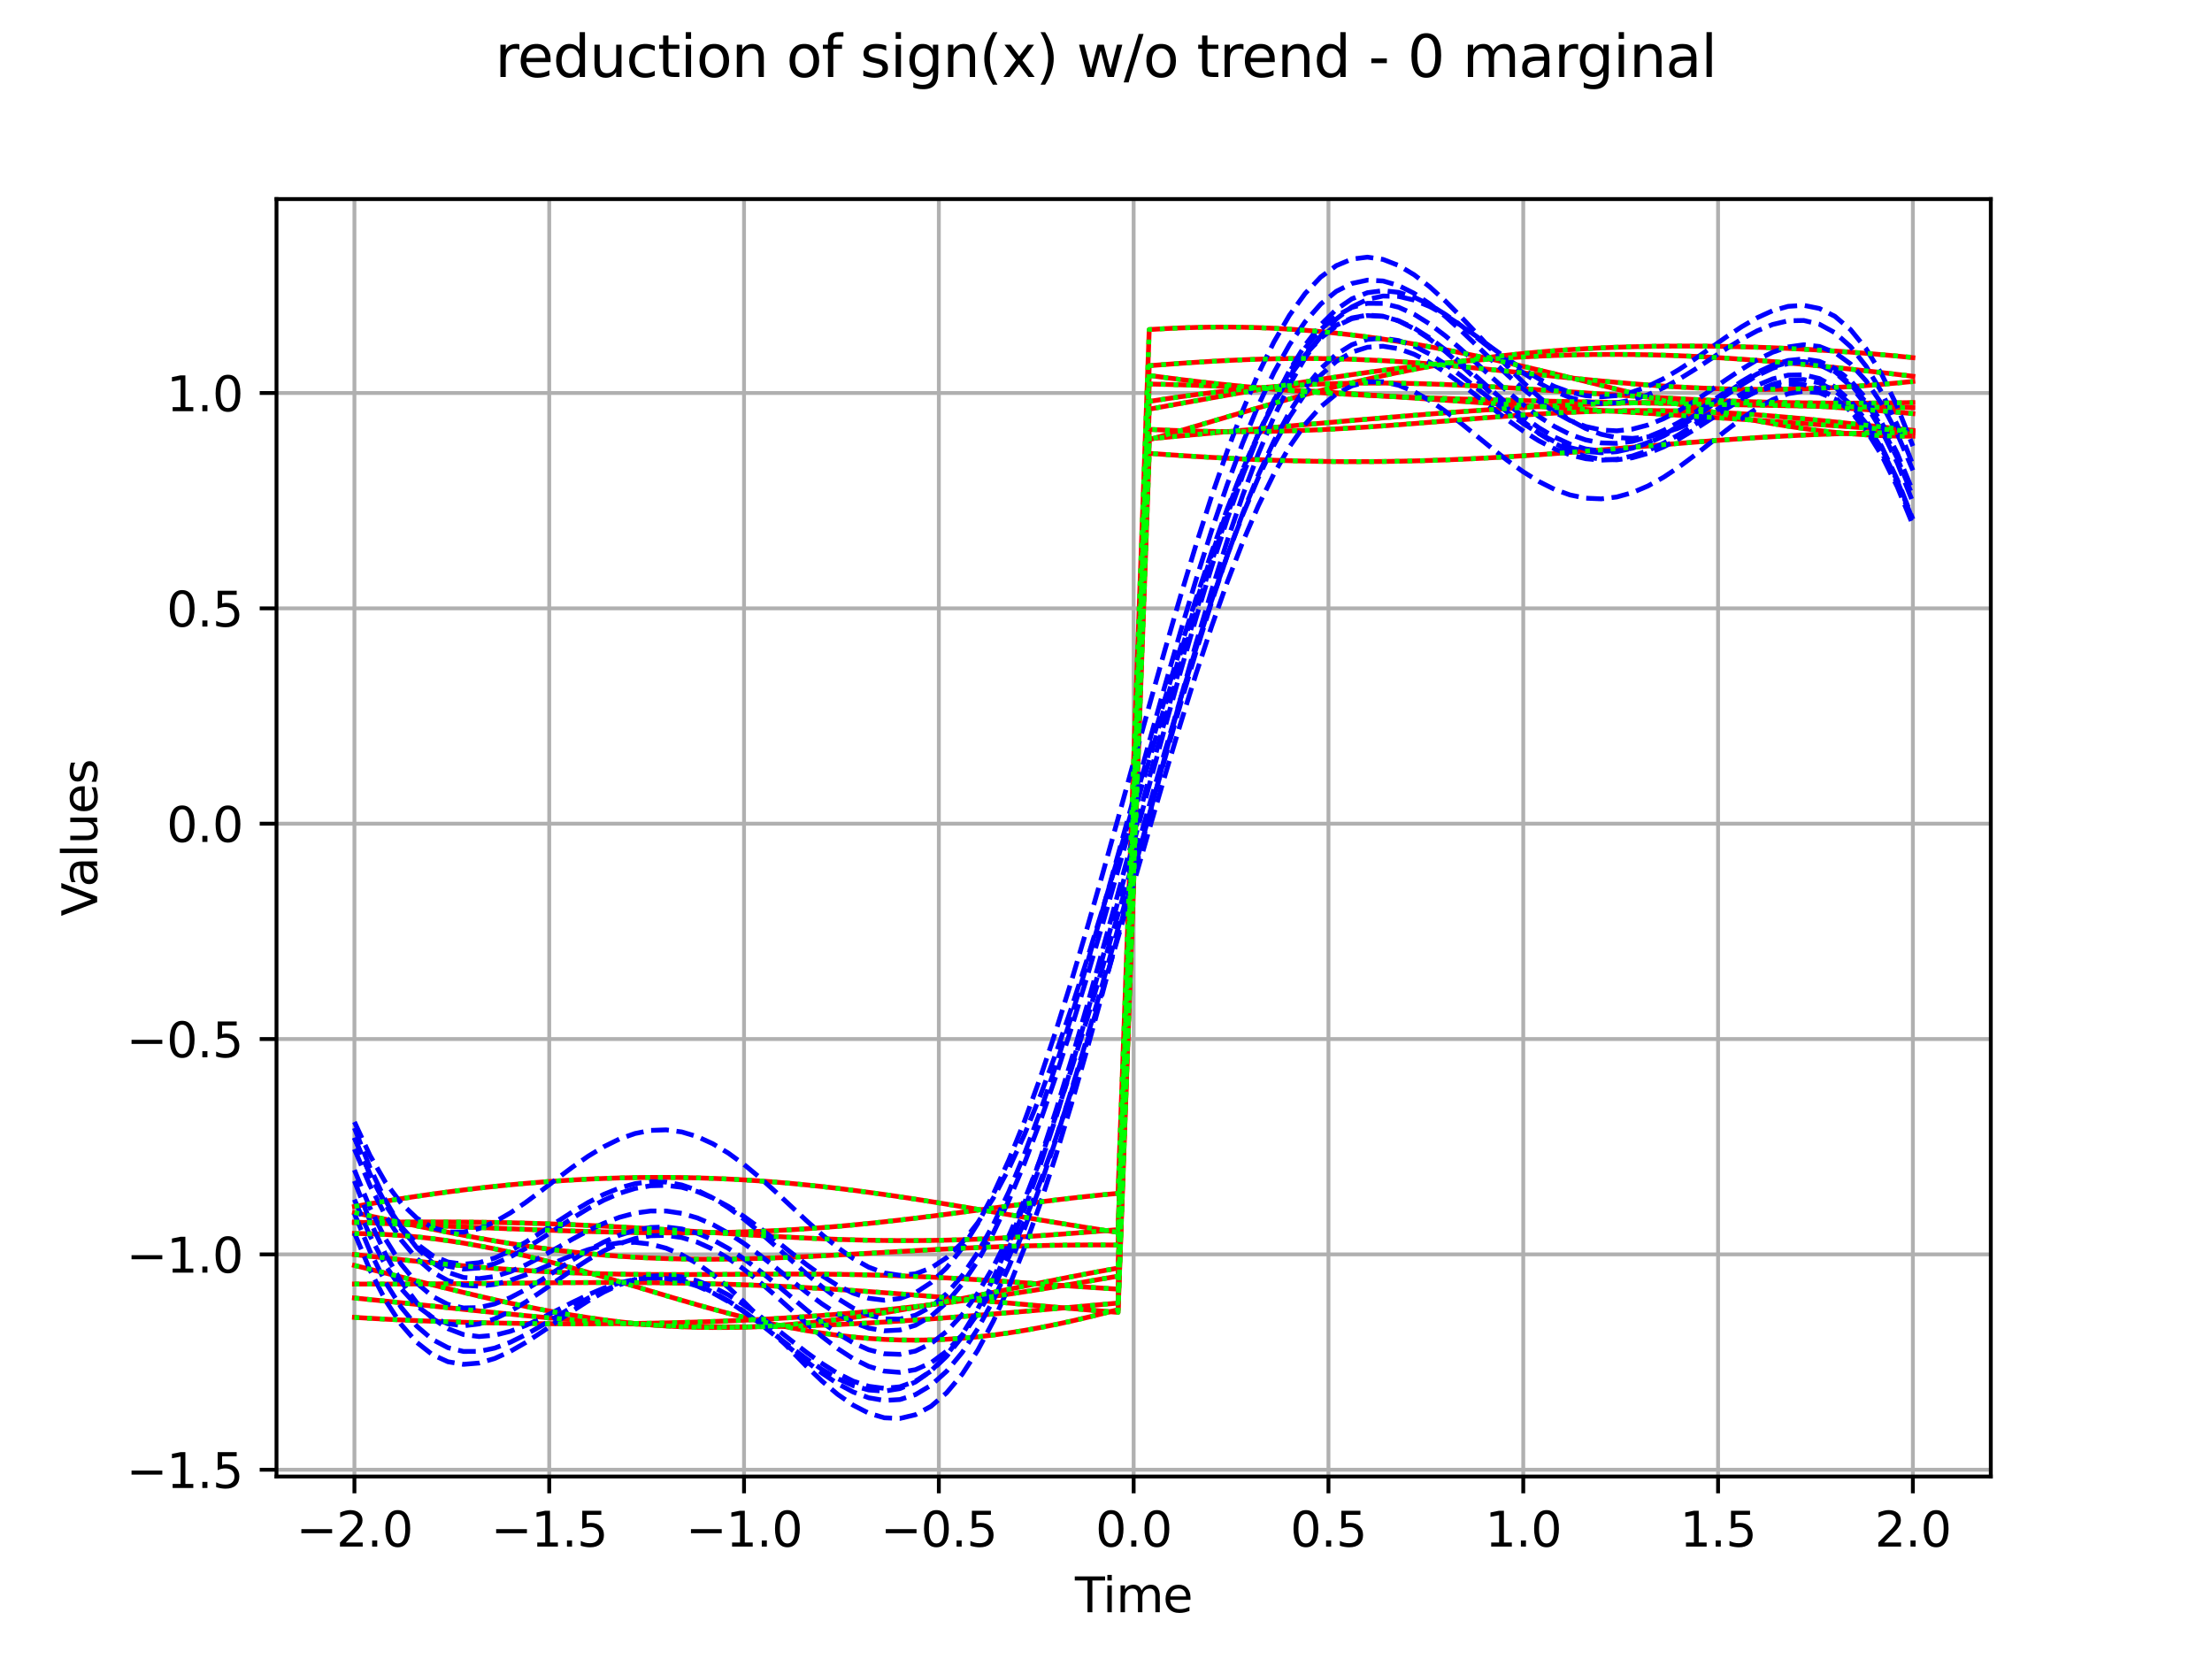 <?xml version="1.0" encoding="utf-8" standalone="no"?>
<!DOCTYPE svg PUBLIC "-//W3C//DTD SVG 1.1//EN"
  "http://www.w3.org/Graphics/SVG/1.1/DTD/svg11.dtd">
<svg xmlns:xlink="http://www.w3.org/1999/xlink" width="460.8pt" height="345.6pt" viewBox="0 0 460.8 345.6" xmlns="http://www.w3.org/2000/svg" version="1.1">
 <defs>
  <style type="text/css">*{stroke-linejoin: round; stroke-linecap: butt}</style>
 </defs>
 <g id="figure_1">
  <g id="patch_1">
   <path d="M 0 345.6 
L 460.8 345.6 
L 460.8 0 
L 0 0 
z
" style="fill: #ffffff"/>
  </g>
  <g id="axes_1">
   <g id="patch_2">
    <path d="M 57.6 307.584 
L 414.72 307.584 
L 414.72 41.472 
L 57.6 41.472 
z
" style="fill: #ffffff"/>
   </g>
   <g id="matplotlib.axis_1">
    <g id="xtick_1">
     <g id="line2d_1">
      <path d="M 73.833 307.584 
L 73.833 41.472 
" clip-path="url(#pa8de41384c)" style="fill: none; stroke: #b0b0b0; stroke-width: 0.8; stroke-linecap: square"/>
     </g>
     <g id="line2d_2">
      <defs>
       <path id="m6afdafc176" d="M 0 0 
L 0 3.5 
" style="stroke: #000000; stroke-width: 0.8"/>
      </defs>
      <g>
       <use xlink:href="#m6afdafc176" x="73.833" y="307.584" style="stroke: #000000; stroke-width: 0.8"/>
      </g>
     </g>
     <g id="text_1">
      <!-- −2.0 -->
      <g transform="translate(61.691 322.182) scale(0.1 -0.1)">
       <defs>
        <path id="DejaVuSans-2212" d="M 678 2272 
L 4684 2272 
L 4684 1741 
L 678 1741 
L 678 2272 
z
" transform="scale(0.016)"/>
        <path id="DejaVuSans-32" d="M 1228 531 
L 3431 531 
L 3431 0 
L 469 0 
L 469 531 
Q 828 903 1448 1529 
Q 2069 2156 2228 2338 
Q 2531 2678 2651 2914 
Q 2772 3150 2772 3378 
Q 2772 3750 2511 3984 
Q 2250 4219 1831 4219 
Q 1534 4219 1204 4116 
Q 875 4013 500 3803 
L 500 4441 
Q 881 4594 1212 4672 
Q 1544 4750 1819 4750 
Q 2544 4750 2975 4387 
Q 3406 4025 3406 3419 
Q 3406 3131 3298 2873 
Q 3191 2616 2906 2266 
Q 2828 2175 2409 1742 
Q 1991 1309 1228 531 
z
" transform="scale(0.016)"/>
        <path id="DejaVuSans-2e" d="M 684 794 
L 1344 794 
L 1344 0 
L 684 0 
L 684 794 
z
" transform="scale(0.016)"/>
        <path id="DejaVuSans-30" d="M 2034 4250 
Q 1547 4250 1301 3770 
Q 1056 3291 1056 2328 
Q 1056 1369 1301 889 
Q 1547 409 2034 409 
Q 2525 409 2770 889 
Q 3016 1369 3016 2328 
Q 3016 3291 2770 3770 
Q 2525 4250 2034 4250 
z
M 2034 4750 
Q 2819 4750 3233 4129 
Q 3647 3509 3647 2328 
Q 3647 1150 3233 529 
Q 2819 -91 2034 -91 
Q 1250 -91 836 529 
Q 422 1150 422 2328 
Q 422 3509 836 4129 
Q 1250 4750 2034 4750 
z
" transform="scale(0.016)"/>
       </defs>
       <use xlink:href="#DejaVuSans-2212"/>
       <use xlink:href="#DejaVuSans-32" transform="translate(83.789 0)"/>
       <use xlink:href="#DejaVuSans-2e" transform="translate(147.412 0)"/>
       <use xlink:href="#DejaVuSans-30" transform="translate(179.199 0)"/>
      </g>
     </g>
    </g>
    <g id="xtick_2">
     <g id="line2d_3">
      <path d="M 114.415 307.584 
L 114.415 41.472 
" clip-path="url(#pa8de41384c)" style="fill: none; stroke: #b0b0b0; stroke-width: 0.8; stroke-linecap: square"/>
     </g>
     <g id="line2d_4">
      <g>
       <use xlink:href="#m6afdafc176" x="114.415" y="307.584" style="stroke: #000000; stroke-width: 0.8"/>
      </g>
     </g>
     <g id="text_2">
      <!-- −1.5 -->
      <g transform="translate(102.273 322.182) scale(0.1 -0.1)">
       <defs>
        <path id="DejaVuSans-31" d="M 794 531 
L 1825 531 
L 1825 4091 
L 703 3866 
L 703 4441 
L 1819 4666 
L 2450 4666 
L 2450 531 
L 3481 531 
L 3481 0 
L 794 0 
L 794 531 
z
" transform="scale(0.016)"/>
        <path id="DejaVuSans-35" d="M 691 4666 
L 3169 4666 
L 3169 4134 
L 1269 4134 
L 1269 2991 
Q 1406 3038 1543 3061 
Q 1681 3084 1819 3084 
Q 2600 3084 3056 2656 
Q 3513 2228 3513 1497 
Q 3513 744 3044 326 
Q 2575 -91 1722 -91 
Q 1428 -91 1123 -41 
Q 819 9 494 109 
L 494 744 
Q 775 591 1075 516 
Q 1375 441 1709 441 
Q 2250 441 2565 725 
Q 2881 1009 2881 1497 
Q 2881 1984 2565 2268 
Q 2250 2553 1709 2553 
Q 1456 2553 1204 2497 
Q 953 2441 691 2322 
L 691 4666 
z
" transform="scale(0.016)"/>
       </defs>
       <use xlink:href="#DejaVuSans-2212"/>
       <use xlink:href="#DejaVuSans-31" transform="translate(83.789 0)"/>
       <use xlink:href="#DejaVuSans-2e" transform="translate(147.412 0)"/>
       <use xlink:href="#DejaVuSans-35" transform="translate(179.199 0)"/>
      </g>
     </g>
    </g>
    <g id="xtick_3">
     <g id="line2d_5">
      <path d="M 154.996 307.584 
L 154.996 41.472 
" clip-path="url(#pa8de41384c)" style="fill: none; stroke: #b0b0b0; stroke-width: 0.8; stroke-linecap: square"/>
     </g>
     <g id="line2d_6">
      <g>
       <use xlink:href="#m6afdafc176" x="154.996" y="307.584" style="stroke: #000000; stroke-width: 0.8"/>
      </g>
     </g>
     <g id="text_3">
      <!-- −1.0 -->
      <g transform="translate(142.855 322.182) scale(0.1 -0.1)">
       <use xlink:href="#DejaVuSans-2212"/>
       <use xlink:href="#DejaVuSans-31" transform="translate(83.789 0)"/>
       <use xlink:href="#DejaVuSans-2e" transform="translate(147.412 0)"/>
       <use xlink:href="#DejaVuSans-30" transform="translate(179.199 0)"/>
      </g>
     </g>
    </g>
    <g id="xtick_4">
     <g id="line2d_7">
      <path d="M 195.578 307.584 
L 195.578 41.472 
" clip-path="url(#pa8de41384c)" style="fill: none; stroke: #b0b0b0; stroke-width: 0.8; stroke-linecap: square"/>
     </g>
     <g id="line2d_8">
      <g>
       <use xlink:href="#m6afdafc176" x="195.578" y="307.584" style="stroke: #000000; stroke-width: 0.8"/>
      </g>
     </g>
     <g id="text_4">
      <!-- −0.5 -->
      <g transform="translate(183.437 322.182) scale(0.1 -0.1)">
       <use xlink:href="#DejaVuSans-2212"/>
       <use xlink:href="#DejaVuSans-30" transform="translate(83.789 0)"/>
       <use xlink:href="#DejaVuSans-2e" transform="translate(147.412 0)"/>
       <use xlink:href="#DejaVuSans-35" transform="translate(179.199 0)"/>
      </g>
     </g>
    </g>
    <g id="xtick_5">
     <g id="line2d_9">
      <path d="M 236.16 307.584 
L 236.16 41.472 
" clip-path="url(#pa8de41384c)" style="fill: none; stroke: #b0b0b0; stroke-width: 0.8; stroke-linecap: square"/>
     </g>
     <g id="line2d_10">
      <g>
       <use xlink:href="#m6afdafc176" x="236.16" y="307.584" style="stroke: #000000; stroke-width: 0.8"/>
      </g>
     </g>
     <g id="text_5">
      <!-- 0.0 -->
      <g transform="translate(228.208 322.182) scale(0.1 -0.1)">
       <use xlink:href="#DejaVuSans-30"/>
       <use xlink:href="#DejaVuSans-2e" transform="translate(63.623 0)"/>
       <use xlink:href="#DejaVuSans-30" transform="translate(95.41 0)"/>
      </g>
     </g>
    </g>
    <g id="xtick_6">
     <g id="line2d_11">
      <path d="M 276.742 307.584 
L 276.742 41.472 
" clip-path="url(#pa8de41384c)" style="fill: none; stroke: #b0b0b0; stroke-width: 0.8; stroke-linecap: square"/>
     </g>
     <g id="line2d_12">
      <g>
       <use xlink:href="#m6afdafc176" x="276.742" y="307.584" style="stroke: #000000; stroke-width: 0.8"/>
      </g>
     </g>
     <g id="text_6">
      <!-- 0.5 -->
      <g transform="translate(268.79 322.182) scale(0.1 -0.1)">
       <use xlink:href="#DejaVuSans-30"/>
       <use xlink:href="#DejaVuSans-2e" transform="translate(63.623 0)"/>
       <use xlink:href="#DejaVuSans-35" transform="translate(95.41 0)"/>
      </g>
     </g>
    </g>
    <g id="xtick_7">
     <g id="line2d_13">
      <path d="M 317.324 307.584 
L 317.324 41.472 
" clip-path="url(#pa8de41384c)" style="fill: none; stroke: #b0b0b0; stroke-width: 0.8; stroke-linecap: square"/>
     </g>
     <g id="line2d_14">
      <g>
       <use xlink:href="#m6afdafc176" x="317.324" y="307.584" style="stroke: #000000; stroke-width: 0.8"/>
      </g>
     </g>
     <g id="text_7">
      <!-- 1.0 -->
      <g transform="translate(309.372 322.182) scale(0.1 -0.1)">
       <use xlink:href="#DejaVuSans-31"/>
       <use xlink:href="#DejaVuSans-2e" transform="translate(63.623 0)"/>
       <use xlink:href="#DejaVuSans-30" transform="translate(95.41 0)"/>
      </g>
     </g>
    </g>
    <g id="xtick_8">
     <g id="line2d_15">
      <path d="M 357.905 307.584 
L 357.905 41.472 
" clip-path="url(#pa8de41384c)" style="fill: none; stroke: #b0b0b0; stroke-width: 0.8; stroke-linecap: square"/>
     </g>
     <g id="line2d_16">
      <g>
       <use xlink:href="#m6afdafc176" x="357.905" y="307.584" style="stroke: #000000; stroke-width: 0.8"/>
      </g>
     </g>
     <g id="text_8">
      <!-- 1.5 -->
      <g transform="translate(349.954 322.182) scale(0.1 -0.1)">
       <use xlink:href="#DejaVuSans-31"/>
       <use xlink:href="#DejaVuSans-2e" transform="translate(63.623 0)"/>
       <use xlink:href="#DejaVuSans-35" transform="translate(95.41 0)"/>
      </g>
     </g>
    </g>
    <g id="xtick_9">
     <g id="line2d_17">
      <path d="M 398.487 307.584 
L 398.487 41.472 
" clip-path="url(#pa8de41384c)" style="fill: none; stroke: #b0b0b0; stroke-width: 0.8; stroke-linecap: square"/>
     </g>
     <g id="line2d_18">
      <g>
       <use xlink:href="#m6afdafc176" x="398.487" y="307.584" style="stroke: #000000; stroke-width: 0.8"/>
      </g>
     </g>
     <g id="text_9">
      <!-- 2.0 -->
      <g transform="translate(390.536 322.182) scale(0.1 -0.1)">
       <use xlink:href="#DejaVuSans-32"/>
       <use xlink:href="#DejaVuSans-2e" transform="translate(63.623 0)"/>
       <use xlink:href="#DejaVuSans-30" transform="translate(95.41 0)"/>
      </g>
     </g>
    </g>
    <g id="text_10">
     <!-- Time -->
     <g transform="translate(223.926 335.861) scale(0.1 -0.1)">
      <defs>
       <path id="DejaVuSans-54" d="M -19 4666 
L 3928 4666 
L 3928 4134 
L 2272 4134 
L 2272 0 
L 1638 0 
L 1638 4134 
L -19 4134 
L -19 4666 
z
" transform="scale(0.016)"/>
       <path id="DejaVuSans-69" d="M 603 3500 
L 1178 3500 
L 1178 0 
L 603 0 
L 603 3500 
z
M 603 4863 
L 1178 4863 
L 1178 4134 
L 603 4134 
L 603 4863 
z
" transform="scale(0.016)"/>
       <path id="DejaVuSans-6d" d="M 3328 2828 
Q 3544 3216 3844 3400 
Q 4144 3584 4550 3584 
Q 5097 3584 5394 3201 
Q 5691 2819 5691 2113 
L 5691 0 
L 5113 0 
L 5113 2094 
Q 5113 2597 4934 2840 
Q 4756 3084 4391 3084 
Q 3944 3084 3684 2787 
Q 3425 2491 3425 1978 
L 3425 0 
L 2847 0 
L 2847 2094 
Q 2847 2600 2669 2842 
Q 2491 3084 2119 3084 
Q 1678 3084 1418 2786 
Q 1159 2488 1159 1978 
L 1159 0 
L 581 0 
L 581 3500 
L 1159 3500 
L 1159 2956 
Q 1356 3278 1631 3431 
Q 1906 3584 2284 3584 
Q 2666 3584 2933 3390 
Q 3200 3197 3328 2828 
z
" transform="scale(0.016)"/>
       <path id="DejaVuSans-65" d="M 3597 1894 
L 3597 1613 
L 953 1613 
Q 991 1019 1311 708 
Q 1631 397 2203 397 
Q 2534 397 2845 478 
Q 3156 559 3463 722 
L 3463 178 
Q 3153 47 2828 -22 
Q 2503 -91 2169 -91 
Q 1331 -91 842 396 
Q 353 884 353 1716 
Q 353 2575 817 3079 
Q 1281 3584 2069 3584 
Q 2775 3584 3186 3129 
Q 3597 2675 3597 1894 
z
M 3022 2063 
Q 3016 2534 2758 2815 
Q 2500 3097 2075 3097 
Q 1594 3097 1305 2825 
Q 1016 2553 972 2059 
L 3022 2063 
z
" transform="scale(0.016)"/>
      </defs>
      <use xlink:href="#DejaVuSans-54"/>
      <use xlink:href="#DejaVuSans-69" transform="translate(57.959 0)"/>
      <use xlink:href="#DejaVuSans-6d" transform="translate(85.742 0)"/>
      <use xlink:href="#DejaVuSans-65" transform="translate(183.154 0)"/>
     </g>
    </g>
   </g>
   <g id="matplotlib.axis_2">
    <g id="ytick_1">
     <g id="line2d_19">
      <path d="M 57.6 306.175 
L 414.72 306.175 
" clip-path="url(#pa8de41384c)" style="fill: none; stroke: #b0b0b0; stroke-width: 0.8; stroke-linecap: square"/>
     </g>
     <g id="line2d_20">
      <defs>
       <path id="mb9548f69a6" d="M 0 0 
L -3.5 0 
" style="stroke: #000000; stroke-width: 0.8"/>
      </defs>
      <g>
       <use xlink:href="#mb9548f69a6" x="57.6" y="306.175" style="stroke: #000000; stroke-width: 0.8"/>
      </g>
     </g>
     <g id="text_11">
      <!-- −1.5 -->
      <g transform="translate(26.317 309.975) scale(0.1 -0.1)">
       <use xlink:href="#DejaVuSans-2212"/>
       <use xlink:href="#DejaVuSans-31" transform="translate(83.789 0)"/>
       <use xlink:href="#DejaVuSans-2e" transform="translate(147.412 0)"/>
       <use xlink:href="#DejaVuSans-35" transform="translate(179.199 0)"/>
      </g>
     </g>
    </g>
    <g id="ytick_2">
     <g id="line2d_21">
      <path d="M 57.6 261.314 
L 414.72 261.314 
" clip-path="url(#pa8de41384c)" style="fill: none; stroke: #b0b0b0; stroke-width: 0.8; stroke-linecap: square"/>
     </g>
     <g id="line2d_22">
      <g>
       <use xlink:href="#mb9548f69a6" x="57.6" y="261.314" style="stroke: #000000; stroke-width: 0.8"/>
      </g>
     </g>
     <g id="text_12">
      <!-- −1.0 -->
      <g transform="translate(26.317 265.113) scale(0.1 -0.1)">
       <use xlink:href="#DejaVuSans-2212"/>
       <use xlink:href="#DejaVuSans-31" transform="translate(83.789 0)"/>
       <use xlink:href="#DejaVuSans-2e" transform="translate(147.412 0)"/>
       <use xlink:href="#DejaVuSans-30" transform="translate(179.199 0)"/>
      </g>
     </g>
    </g>
    <g id="ytick_3">
     <g id="line2d_23">
      <path d="M 57.6 216.452 
L 414.72 216.452 
" clip-path="url(#pa8de41384c)" style="fill: none; stroke: #b0b0b0; stroke-width: 0.8; stroke-linecap: square"/>
     </g>
     <g id="line2d_24">
      <g>
       <use xlink:href="#mb9548f69a6" x="57.6" y="216.452" style="stroke: #000000; stroke-width: 0.8"/>
      </g>
     </g>
     <g id="text_13">
      <!-- −0.5 -->
      <g transform="translate(26.317 220.251) scale(0.1 -0.1)">
       <use xlink:href="#DejaVuSans-2212"/>
       <use xlink:href="#DejaVuSans-30" transform="translate(83.789 0)"/>
       <use xlink:href="#DejaVuSans-2e" transform="translate(147.412 0)"/>
       <use xlink:href="#DejaVuSans-35" transform="translate(179.199 0)"/>
      </g>
     </g>
    </g>
    <g id="ytick_4">
     <g id="line2d_25">
      <path d="M 57.6 171.59 
L 414.72 171.59 
" clip-path="url(#pa8de41384c)" style="fill: none; stroke: #b0b0b0; stroke-width: 0.8; stroke-linecap: square"/>
     </g>
     <g id="line2d_26">
      <g>
       <use xlink:href="#mb9548f69a6" x="57.6" y="171.59" style="stroke: #000000; stroke-width: 0.8"/>
      </g>
     </g>
     <g id="text_14">
      <!-- 0.0 -->
      <g transform="translate(34.697 175.389) scale(0.1 -0.1)">
       <use xlink:href="#DejaVuSans-30"/>
       <use xlink:href="#DejaVuSans-2e" transform="translate(63.623 0)"/>
       <use xlink:href="#DejaVuSans-30" transform="translate(95.41 0)"/>
      </g>
     </g>
    </g>
    <g id="ytick_5">
     <g id="line2d_27">
      <path d="M 57.6 126.728 
L 414.72 126.728 
" clip-path="url(#pa8de41384c)" style="fill: none; stroke: #b0b0b0; stroke-width: 0.8; stroke-linecap: square"/>
     </g>
     <g id="line2d_28">
      <g>
       <use xlink:href="#mb9548f69a6" x="57.6" y="126.728" style="stroke: #000000; stroke-width: 0.8"/>
      </g>
     </g>
     <g id="text_15">
      <!-- 0.5 -->
      <g transform="translate(34.697 130.527) scale(0.1 -0.1)">
       <use xlink:href="#DejaVuSans-30"/>
       <use xlink:href="#DejaVuSans-2e" transform="translate(63.623 0)"/>
       <use xlink:href="#DejaVuSans-35" transform="translate(95.41 0)"/>
      </g>
     </g>
    </g>
    <g id="ytick_6">
     <g id="line2d_29">
      <path d="M 57.6 81.866 
L 414.72 81.866 
" clip-path="url(#pa8de41384c)" style="fill: none; stroke: #b0b0b0; stroke-width: 0.8; stroke-linecap: square"/>
     </g>
     <g id="line2d_30">
      <g>
       <use xlink:href="#mb9548f69a6" x="57.6" y="81.866" style="stroke: #000000; stroke-width: 0.8"/>
      </g>
     </g>
     <g id="text_16">
      <!-- 1.0 -->
      <g transform="translate(34.697 85.665) scale(0.1 -0.1)">
       <use xlink:href="#DejaVuSans-31"/>
       <use xlink:href="#DejaVuSans-2e" transform="translate(63.623 0)"/>
       <use xlink:href="#DejaVuSans-30" transform="translate(95.41 0)"/>
      </g>
     </g>
    </g>
    <g id="text_17">
     <!-- Values -->
     <g transform="translate(20.238 190.864) rotate(-90) scale(0.1 -0.1)">
      <defs>
       <path id="DejaVuSans-56" d="M 1831 0 
L 50 4666 
L 709 4666 
L 2188 738 
L 3669 4666 
L 4325 4666 
L 2547 0 
L 1831 0 
z
" transform="scale(0.016)"/>
       <path id="DejaVuSans-61" d="M 2194 1759 
Q 1497 1759 1228 1600 
Q 959 1441 959 1056 
Q 959 750 1161 570 
Q 1363 391 1709 391 
Q 2188 391 2477 730 
Q 2766 1069 2766 1631 
L 2766 1759 
L 2194 1759 
z
M 3341 1997 
L 3341 0 
L 2766 0 
L 2766 531 
Q 2569 213 2275 61 
Q 1981 -91 1556 -91 
Q 1019 -91 701 211 
Q 384 513 384 1019 
Q 384 1609 779 1909 
Q 1175 2209 1959 2209 
L 2766 2209 
L 2766 2266 
Q 2766 2663 2505 2880 
Q 2244 3097 1772 3097 
Q 1472 3097 1187 3025 
Q 903 2953 641 2809 
L 641 3341 
Q 956 3463 1253 3523 
Q 1550 3584 1831 3584 
Q 2591 3584 2966 3190 
Q 3341 2797 3341 1997 
z
" transform="scale(0.016)"/>
       <path id="DejaVuSans-6c" d="M 603 4863 
L 1178 4863 
L 1178 0 
L 603 0 
L 603 4863 
z
" transform="scale(0.016)"/>
       <path id="DejaVuSans-75" d="M 544 1381 
L 544 3500 
L 1119 3500 
L 1119 1403 
Q 1119 906 1312 657 
Q 1506 409 1894 409 
Q 2359 409 2629 706 
Q 2900 1003 2900 1516 
L 2900 3500 
L 3475 3500 
L 3475 0 
L 2900 0 
L 2900 538 
Q 2691 219 2414 64 
Q 2138 -91 1772 -91 
Q 1169 -91 856 284 
Q 544 659 544 1381 
z
M 1991 3584 
L 1991 3584 
z
" transform="scale(0.016)"/>
       <path id="DejaVuSans-73" d="M 2834 3397 
L 2834 2853 
Q 2591 2978 2328 3040 
Q 2066 3103 1784 3103 
Q 1356 3103 1142 2972 
Q 928 2841 928 2578 
Q 928 2378 1081 2264 
Q 1234 2150 1697 2047 
L 1894 2003 
Q 2506 1872 2764 1633 
Q 3022 1394 3022 966 
Q 3022 478 2636 193 
Q 2250 -91 1575 -91 
Q 1294 -91 989 -36 
Q 684 19 347 128 
L 347 722 
Q 666 556 975 473 
Q 1284 391 1588 391 
Q 1994 391 2212 530 
Q 2431 669 2431 922 
Q 2431 1156 2273 1281 
Q 2116 1406 1581 1522 
L 1381 1569 
Q 847 1681 609 1914 
Q 372 2147 372 2553 
Q 372 3047 722 3315 
Q 1072 3584 1716 3584 
Q 2034 3584 2315 3537 
Q 2597 3491 2834 3397 
z
" transform="scale(0.016)"/>
      </defs>
      <use xlink:href="#DejaVuSans-56"/>
      <use xlink:href="#DejaVuSans-61" transform="translate(60.658 0)"/>
      <use xlink:href="#DejaVuSans-6c" transform="translate(121.938 0)"/>
      <use xlink:href="#DejaVuSans-75" transform="translate(149.721 0)"/>
      <use xlink:href="#DejaVuSans-65" transform="translate(213.1 0)"/>
      <use xlink:href="#DejaVuSans-73" transform="translate(274.623 0)"/>
     </g>
    </g>
   </g>
   <g id="line2d_31">
    <path d="M 73.833 251.34 
L 77.079 250.771 
L 80.326 250.226 
L 83.572 249.705 
L 86.819 249.21 
L 90.065 248.741 
L 93.312 248.3 
L 96.559 247.885 
L 99.805 247.499 
L 103.052 247.142 
L 106.298 246.814 
L 109.545 246.517 
L 112.791 246.249 
L 116.038 246.013 
L 119.284 245.808 
L 122.531 245.635 
L 125.777 245.496 
L 129.024 245.389 
L 132.271 245.317 
L 135.517 245.279 
L 138.764 245.276 
L 142.01 245.308 
L 145.257 245.375 
L 148.503 245.478 
L 151.75 245.617 
L 154.996 245.792 
L 158.243 246.001 
L 161.489 246.246 
L 164.736 246.524 
L 167.983 246.836 
L 171.229 247.179 
L 174.476 247.552 
L 177.722 247.955 
L 180.969 248.384 
L 184.215 248.837 
L 187.462 249.313 
L 190.708 249.808 
L 193.955 250.32 
L 197.201 250.847 
L 200.448 251.385 
L 203.695 251.93 
L 206.941 252.481 
L 210.188 253.034 
L 213.434 253.586 
L 216.681 254.134 
L 219.927 254.676 
L 223.174 255.208 
L 226.42 255.729 
L 229.667 256.236 
L 232.913 256.727 
L 236.16 167.477 
L 239.407 78.208 
L 242.653 78.642 
L 245.9 79.055 
L 249.146 79.447 
L 252.393 79.816 
L 255.639 80.162 
L 258.886 80.487 
L 262.132 80.79 
L 265.379 81.071 
L 268.625 81.332 
L 271.872 81.572 
L 275.119 81.794 
L 278.365 81.997 
L 281.612 82.184 
L 284.858 82.355 
L 288.105 82.512 
L 291.351 82.655 
L 294.598 82.786 
L 297.844 82.906 
L 301.091 83.016 
L 304.337 83.118 
L 307.584 83.211 
L 310.831 83.298 
L 314.077 83.379 
L 317.324 83.455 
L 320.57 83.526 
L 323.817 83.594 
L 327.063 83.66 
L 330.31 83.723 
L 333.556 83.785 
L 336.803 83.846 
L 340.049 83.906 
L 343.296 83.966 
L 346.543 84.026 
L 349.789 84.086 
L 353.036 84.147 
L 356.282 84.208 
L 359.529 84.27 
L 362.775 84.332 
L 366.022 84.394 
L 369.268 84.456 
L 372.515 84.518 
L 375.761 84.578 
L 379.008 84.637 
L 382.255 84.694 
L 385.501 84.748 
L 388.748 84.799 
L 391.994 84.846 
L 395.241 84.888 
L 398.487 84.925 
" clip-path="url(#pa8de41384c)" style="fill: none; stroke: #ff0000; stroke-linecap: square"/>
   </g>
   <g id="line2d_32">
    <path d="M 73.833 263.616 
L 77.079 264.407 
L 80.326 265.21 
L 83.572 266.021 
L 86.819 266.835 
L 90.065 267.646 
L 93.312 268.449 
L 96.559 269.238 
L 99.805 270.009 
L 103.052 270.757 
L 106.298 271.476 
L 109.545 272.162 
L 112.791 272.81 
L 116.038 273.417 
L 119.284 273.978 
L 122.531 274.49 
L 125.777 274.95 
L 129.024 275.356 
L 132.271 275.705 
L 135.517 275.995 
L 138.764 276.226 
L 142.01 276.396 
L 145.257 276.504 
L 148.503 276.552 
L 151.75 276.539 
L 154.996 276.467 
L 158.243 276.336 
L 161.489 276.148 
L 164.736 275.906 
L 167.983 275.612 
L 171.229 275.268 
L 174.476 274.878 
L 177.722 274.445 
L 180.969 273.972 
L 184.215 273.463 
L 187.462 272.921 
L 190.708 272.351 
L 193.955 271.757 
L 197.201 271.142 
L 200.448 270.51 
L 203.695 269.867 
L 206.941 269.215 
L 210.188 268.559 
L 213.434 267.902 
L 216.681 267.25 
L 219.927 266.604 
L 223.174 265.969 
L 226.42 265.349 
L 229.667 264.746 
L 232.913 264.164 
L 236.16 173.882 
L 239.407 83.626 
L 242.653 83.122 
L 245.9 82.65 
L 249.146 82.209 
L 252.393 81.804 
L 255.639 81.434 
L 258.886 81.1 
L 262.132 80.805 
L 265.379 80.548 
L 268.625 80.329 
L 271.872 80.149 
L 275.119 80.007 
L 278.365 79.902 
L 281.612 79.833 
L 284.858 79.8 
L 288.105 79.801 
L 291.351 79.833 
L 294.598 79.896 
L 297.844 79.986 
L 301.091 80.102 
L 304.337 80.241 
L 307.584 80.401 
L 310.831 80.578 
L 314.077 80.769 
L 317.324 80.972 
L 320.57 81.185 
L 323.817 81.403 
L 327.063 81.625 
L 330.31 81.847 
L 333.556 82.067 
L 336.803 82.282 
L 340.049 82.491 
L 343.296 82.692 
L 346.543 82.881 
L 349.789 83.059 
L 353.036 83.222 
L 356.282 83.371 
L 359.529 83.505 
L 362.775 83.622 
L 366.022 83.723 
L 369.268 83.806 
L 372.515 83.873 
L 375.761 83.924 
L 379.008 83.958 
L 382.255 83.977 
L 385.501 83.98 
L 388.748 83.97 
L 391.994 83.946 
L 395.241 83.91 
L 398.487 83.863 
" clip-path="url(#pa8de41384c)" style="fill: none; stroke: #ff0000; stroke-linecap: square"/>
   </g>
   <g id="line2d_33">
    <path d="M 73.833 267.485 
L 77.079 267.494 
L 80.326 267.495 
L 83.572 267.489 
L 86.819 267.477 
L 90.065 267.459 
L 93.312 267.435 
L 96.559 267.407 
L 99.805 267.376 
L 103.052 267.344 
L 106.298 267.31 
L 109.545 267.277 
L 112.791 267.246 
L 116.038 267.219 
L 119.284 267.198 
L 122.531 267.182 
L 125.777 267.175 
L 129.024 267.177 
L 132.271 267.189 
L 135.517 267.213 
L 138.764 267.25 
L 142.01 267.3 
L 145.257 267.364 
L 148.503 267.443 
L 151.75 267.537 
L 154.996 267.646 
L 158.243 267.771 
L 161.489 267.911 
L 164.736 268.067 
L 167.983 268.237 
L 171.229 268.421 
L 174.476 268.62 
L 177.722 268.831 
L 180.969 269.055 
L 184.215 269.29 
L 187.462 269.536 
L 190.708 269.791 
L 193.955 270.055 
L 197.201 270.325 
L 200.448 270.601 
L 203.695 270.882 
L 206.941 271.166 
L 210.188 271.452 
L 213.434 271.739 
L 216.681 272.024 
L 219.927 272.308 
L 223.174 272.588 
L 226.42 272.863 
L 229.667 273.132 
L 232.913 273.393 
L 236.16 183.922 
L 239.407 94.44 
L 242.653 94.671 
L 245.9 94.889 
L 249.146 95.093 
L 252.393 95.283 
L 255.639 95.456 
L 258.886 95.613 
L 262.132 95.751 
L 265.379 95.871 
L 268.625 95.972 
L 271.872 96.052 
L 275.119 96.111 
L 278.365 96.15 
L 281.612 96.166 
L 284.858 96.161 
L 288.105 96.134 
L 291.351 96.085 
L 294.598 96.013 
L 297.844 95.921 
L 301.091 95.807 
L 304.337 95.673 
L 307.584 95.519 
L 310.831 95.346 
L 314.077 95.155 
L 317.324 94.948 
L 320.57 94.727 
L 323.817 94.491 
L 327.063 94.245 
L 330.31 93.988 
L 333.556 93.724 
L 336.803 93.455 
L 340.049 93.182 
L 343.296 92.909 
L 346.543 92.637 
L 349.789 92.369 
L 353.036 92.107 
L 356.282 91.854 
L 359.529 91.612 
L 362.775 91.384 
L 366.022 91.17 
L 369.268 90.973 
L 372.515 90.795 
L 375.761 90.636 
L 379.008 90.499 
L 382.255 90.382 
L 385.501 90.288 
L 388.748 90.215 
L 391.994 90.164 
L 395.241 90.133 
L 398.487 90.122 
" clip-path="url(#pa8de41384c)" style="fill: none; stroke: #ff0000; stroke-linecap: square"/>
   </g>
   <g id="line2d_34">
    <path d="M 73.833 256.947 
L 77.079 257.018 
L 80.326 257.16 
L 83.572 257.376 
L 86.819 257.664 
L 90.065 258.025 
L 93.312 258.458 
L 96.559 258.961 
L 99.805 259.533 
L 103.052 260.168 
L 106.298 260.865 
L 109.545 261.618 
L 112.791 262.422 
L 116.038 263.271 
L 119.284 264.16 
L 122.531 265.081 
L 125.777 266.028 
L 129.024 266.992 
L 132.271 267.967 
L 135.517 268.944 
L 138.764 269.916 
L 142.01 270.875 
L 145.257 271.813 
L 148.503 272.722 
L 151.75 273.595 
L 154.996 274.425 
L 158.243 275.205 
L 161.489 275.929 
L 164.736 276.592 
L 167.983 277.187 
L 171.229 277.711 
L 174.476 278.16 
L 177.722 278.529 
L 180.969 278.817 
L 184.215 279.022 
L 187.462 279.142 
L 190.708 279.177 
L 193.955 279.127 
L 197.201 278.994 
L 200.448 278.778 
L 203.695 278.482 
L 206.941 278.108 
L 210.188 277.66 
L 213.434 277.142 
L 216.681 276.557 
L 219.927 275.911 
L 223.174 275.209 
L 226.42 274.455 
L 229.667 273.655 
L 232.913 272.815 
L 236.16 182.217 
L 239.407 91.59 
L 242.653 90.664 
L 245.9 89.721 
L 249.146 88.768 
L 252.393 87.808 
L 255.639 86.849 
L 258.886 85.895 
L 262.132 84.951 
L 265.379 84.021 
L 268.625 83.111 
L 271.872 82.225 
L 275.119 81.365 
L 278.365 80.536 
L 281.612 79.74 
L 284.858 78.98 
L 288.105 78.259 
L 291.351 77.577 
L 294.598 76.936 
L 297.844 76.337 
L 301.091 75.781 
L 304.337 75.268 
L 307.584 74.798 
L 310.831 74.37 
L 314.077 73.984 
L 317.324 73.638 
L 320.57 73.332 
L 323.817 73.063 
L 327.063 72.832 
L 330.31 72.635 
L 333.556 72.471 
L 336.803 72.339 
L 340.049 72.236 
L 343.296 72.162 
L 346.543 72.115 
L 349.789 72.093 
L 353.036 72.096 
L 356.282 72.122 
L 359.529 72.171 
L 362.775 72.242 
L 366.022 72.334 
L 369.268 72.448 
L 372.515 72.584 
L 375.761 72.742 
L 379.008 72.922 
L 382.255 73.125 
L 385.501 73.352 
L 388.748 73.604 
L 391.994 73.88 
L 395.241 74.182 
L 398.487 74.511 
" clip-path="url(#pa8de41384c)" style="fill: none; stroke: #ff0000; stroke-linecap: square"/>
   </g>
   <g id="line2d_35">
    <path d="M 73.833 252.619 
L 77.079 253.309 
L 80.326 254.001 
L 83.572 254.691 
L 86.819 255.374 
L 90.065 256.044 
L 93.312 256.697 
L 96.559 257.328 
L 99.805 257.932 
L 103.052 258.506 
L 106.298 259.047 
L 109.545 259.551 
L 112.791 260.016 
L 116.038 260.44 
L 119.284 260.821 
L 122.531 261.158 
L 125.777 261.451 
L 129.024 261.699 
L 132.271 261.904 
L 135.517 262.066 
L 138.764 262.186 
L 142.01 262.266 
L 145.257 262.308 
L 148.503 262.315 
L 151.75 262.288 
L 154.996 262.232 
L 158.243 262.148 
L 161.489 262.041 
L 164.736 261.913 
L 167.983 261.767 
L 171.229 261.608 
L 174.476 261.437 
L 177.722 261.259 
L 180.969 261.076 
L 184.215 260.891 
L 187.462 260.707 
L 190.708 260.527 
L 193.955 260.353 
L 197.201 260.188 
L 200.448 260.033 
L 203.695 259.891 
L 206.941 259.762 
L 210.188 259.649 
L 213.434 259.552 
L 216.681 259.473 
L 219.927 259.411 
L 223.174 259.369 
L 226.42 259.346 
L 229.667 259.342 
L 232.913 259.357 
L 236.16 169.668 
L 239.407 79.998 
L 242.653 80.07 
L 245.9 80.159 
L 249.146 80.265 
L 252.393 80.388 
L 255.639 80.525 
L 258.886 80.677 
L 262.132 80.841 
L 265.379 81.018 
L 268.625 81.205 
L 271.872 81.401 
L 275.119 81.605 
L 278.365 81.815 
L 281.612 82.031 
L 284.858 82.251 
L 288.105 82.475 
L 291.351 82.7 
L 294.598 82.926 
L 297.844 83.151 
L 301.091 83.376 
L 304.337 83.6 
L 307.584 83.821 
L 310.831 84.04 
L 314.077 84.256 
L 317.324 84.47 
L 320.57 84.68 
L 323.817 84.888 
L 327.063 85.094 
L 330.31 85.297 
L 333.556 85.499 
L 336.803 85.7 
L 340.049 85.901 
L 343.296 86.101 
L 346.543 86.303 
L 349.789 86.507 
L 353.036 86.713 
L 356.282 86.921 
L 359.529 87.132 
L 362.775 87.347 
L 366.022 87.565 
L 369.268 87.786 
L 372.515 88.01 
L 375.761 88.238 
L 379.008 88.466 
L 382.255 88.697 
L 385.501 88.927 
L 388.748 89.155 
L 391.994 89.381 
L 395.241 89.603 
L 398.487 89.819 
" clip-path="url(#pa8de41384c)" style="fill: none; stroke: #ff0000; stroke-linecap: square"/>
   </g>
   <g id="line2d_36">
    <path d="M 73.833 270.394 
L 77.079 270.719 
L 80.326 271.05 
L 83.572 271.388 
L 86.819 271.729 
L 90.065 272.073 
L 93.312 272.417 
L 96.559 272.76 
L 99.805 273.1 
L 103.052 273.433 
L 106.298 273.759 
L 109.545 274.074 
L 112.791 274.377 
L 116.038 274.665 
L 119.284 274.937 
L 122.531 275.19 
L 125.777 275.423 
L 129.024 275.633 
L 132.271 275.821 
L 135.517 275.983 
L 138.764 276.121 
L 142.01 276.232 
L 145.257 276.316 
L 148.503 276.374 
L 151.75 276.405 
L 154.996 276.409 
L 158.243 276.388 
L 161.489 276.342 
L 164.736 276.271 
L 167.983 276.177 
L 171.229 276.061 
L 174.476 275.924 
L 177.722 275.767 
L 180.969 275.593 
L 184.215 275.403 
L 187.462 275.197 
L 190.708 274.978 
L 193.955 274.747 
L 197.201 274.506 
L 200.448 274.255 
L 203.695 273.995 
L 206.941 273.729 
L 210.188 273.456 
L 213.434 273.179 
L 216.681 272.897 
L 219.927 272.612 
L 223.174 272.324 
L 226.42 272.033 
L 229.667 271.741 
L 232.913 271.447 
L 236.16 181.428 
L 239.407 91.409 
L 242.653 91.113 
L 245.9 90.816 
L 249.146 90.52 
L 252.393 90.223 
L 255.639 89.927 
L 258.886 89.632 
L 262.132 89.337 
L 265.379 89.043 
L 268.625 88.75 
L 271.872 88.46 
L 275.119 88.171 
L 278.365 87.885 
L 281.612 87.602 
L 284.858 87.323 
L 288.105 87.048 
L 291.351 86.777 
L 294.598 86.513 
L 297.844 86.255 
L 301.091 86.004 
L 304.337 85.762 
L 307.584 85.528 
L 310.831 85.305 
L 314.077 85.093 
L 317.324 84.893 
L 320.57 84.707 
L 323.817 84.535 
L 327.063 84.379 
L 330.31 84.239 
L 333.556 84.117 
L 336.803 84.013 
L 340.049 83.929 
L 343.296 83.865 
L 346.543 83.823 
L 349.789 83.802 
L 353.036 83.804 
L 356.282 83.829 
L 359.529 83.877 
L 362.775 83.948 
L 366.022 84.043 
L 369.268 84.161 
L 372.515 84.302 
L 375.761 84.466 
L 379.008 84.652 
L 382.255 84.858 
L 385.501 85.085 
L 388.748 85.331 
L 391.994 85.594 
L 395.241 85.873 
L 398.487 86.167 
" clip-path="url(#pa8de41384c)" style="fill: none; stroke: #ff0000; stroke-linecap: square"/>
   </g>
   <g id="line2d_37">
    <path d="M 73.833 254.587 
L 77.079 254.737 
L 80.326 254.884 
L 83.572 255.029 
L 86.819 255.171 
L 90.065 255.311 
L 93.312 255.449 
L 96.559 255.585 
L 99.805 255.719 
L 103.052 255.85 
L 106.298 255.978 
L 109.545 256.102 
L 112.791 256.222 
L 116.038 256.335 
L 119.284 256.441 
L 122.531 256.538 
L 125.777 256.625 
L 129.024 256.699 
L 132.271 256.76 
L 135.517 256.804 
L 138.764 256.83 
L 142.01 256.837 
L 145.257 256.821 
L 148.503 256.782 
L 151.75 256.718 
L 154.996 256.627 
L 158.243 256.508 
L 161.489 256.36 
L 164.736 256.183 
L 167.983 255.977 
L 171.229 255.741 
L 174.476 255.476 
L 177.722 255.183 
L 180.969 254.864 
L 184.215 254.52 
L 187.462 254.154 
L 190.708 253.768 
L 193.955 253.365 
L 197.201 252.949 
L 200.448 252.522 
L 203.695 252.089 
L 206.941 251.654 
L 210.188 251.221 
L 213.434 250.795 
L 216.681 250.379 
L 219.927 249.977 
L 223.174 249.595 
L 226.42 249.235 
L 229.667 248.903 
L 232.913 248.601 
L 236.16 158.609 
L 239.407 68.655 
L 242.653 68.463 
L 245.9 68.314 
L 249.146 68.209 
L 252.393 68.149 
L 255.639 68.137 
L 258.886 68.172 
L 262.132 68.256 
L 265.379 68.389 
L 268.625 68.57 
L 271.872 68.8 
L 275.119 69.077 
L 278.365 69.401 
L 281.612 69.771 
L 284.858 70.184 
L 288.105 70.64 
L 291.351 71.137 
L 294.598 71.673 
L 297.844 72.246 
L 301.091 72.853 
L 304.337 73.493 
L 307.584 74.163 
L 310.831 74.86 
L 314.077 75.582 
L 317.324 76.326 
L 320.57 77.089 
L 323.817 77.868 
L 327.063 78.659 
L 330.31 79.459 
L 333.556 80.264 
L 336.803 81.071 
L 340.049 81.875 
L 343.296 82.672 
L 346.543 83.458 
L 349.789 84.229 
L 353.036 84.979 
L 356.282 85.705 
L 359.529 86.401 
L 362.775 87.062 
L 366.022 87.685 
L 369.268 88.265 
L 372.515 88.796 
L 375.761 89.275 
L 379.008 89.698 
L 382.255 90.06 
L 385.501 90.359 
L 388.748 90.592 
L 391.994 90.756 
L 395.241 90.849 
L 398.487 90.87 
" clip-path="url(#pa8de41384c)" style="fill: none; stroke: #ff0000; stroke-linecap: square"/>
   </g>
   <g id="line2d_38">
    <path d="M 73.833 254.689 
L 77.079 254.641 
L 80.326 254.602 
L 83.572 254.573 
L 86.819 254.555 
L 90.065 254.549 
L 93.312 254.556 
L 96.559 254.576 
L 99.805 254.61 
L 103.052 254.658 
L 106.298 254.722 
L 109.545 254.801 
L 112.791 254.896 
L 116.038 255.006 
L 119.284 255.132 
L 122.531 255.272 
L 125.777 255.425 
L 129.024 255.592 
L 132.271 255.77 
L 135.517 255.958 
L 138.764 256.154 
L 142.01 256.357 
L 145.257 256.563 
L 148.503 256.772 
L 151.75 256.979 
L 154.996 257.183 
L 158.243 257.381 
L 161.489 257.569 
L 164.736 257.746 
L 167.983 257.908 
L 171.229 258.053 
L 174.476 258.178 
L 177.722 258.281 
L 180.969 258.359 
L 184.215 258.412 
L 187.462 258.438 
L 190.708 258.436 
L 193.955 258.404 
L 197.201 258.344 
L 200.448 258.255 
L 203.695 258.137 
L 206.941 257.993 
L 210.188 257.823 
L 213.434 257.631 
L 216.681 257.417 
L 219.927 257.186 
L 223.174 256.941 
L 226.42 256.685 
L 229.667 256.421 
L 232.913 256.155 
L 236.16 166.166 
L 239.407 76.181 
L 242.653 75.93 
L 245.9 75.692 
L 249.146 75.472 
L 252.393 75.272 
L 255.639 75.096 
L 258.886 74.948 
L 262.132 74.83 
L 265.379 74.744 
L 268.625 74.692 
L 271.872 74.676 
L 275.119 74.696 
L 278.365 74.752 
L 281.612 74.844 
L 284.858 74.971 
L 288.105 75.132 
L 291.351 75.326 
L 294.598 75.549 
L 297.844 75.8 
L 301.091 76.076 
L 304.337 76.372 
L 307.584 76.686 
L 310.831 77.014 
L 314.077 77.352 
L 317.324 77.695 
L 320.57 78.041 
L 323.817 78.384 
L 327.063 78.722 
L 330.31 79.049 
L 333.556 79.363 
L 336.803 79.66 
L 340.049 79.937 
L 343.296 80.19 
L 346.543 80.417 
L 349.789 80.616 
L 353.036 80.784 
L 356.282 80.92 
L 359.529 81.022 
L 362.775 81.088 
L 366.022 81.119 
L 369.268 81.113 
L 372.515 81.071 
L 375.761 80.992 
L 379.008 80.876 
L 382.255 80.724 
L 385.501 80.538 
L 388.748 80.317 
L 391.994 80.063 
L 395.241 79.778 
L 398.487 79.463 
" clip-path="url(#pa8de41384c)" style="fill: none; stroke: #ff0000; stroke-linecap: square"/>
   </g>
   <g id="line2d_39">
    <path d="M 73.833 274.43 
L 77.079 274.627 
L 80.326 274.806 
L 83.572 274.967 
L 86.819 275.11 
L 90.065 275.237 
L 93.312 275.349 
L 96.559 275.447 
L 99.805 275.53 
L 103.052 275.601 
L 106.298 275.659 
L 109.545 275.705 
L 112.791 275.739 
L 116.038 275.761 
L 119.284 275.772 
L 122.531 275.77 
L 125.777 275.757 
L 129.024 275.731 
L 132.271 275.693 
L 135.517 275.642 
L 138.764 275.577 
L 142.01 275.497 
L 145.257 275.403 
L 148.503 275.294 
L 151.75 275.168 
L 154.996 275.026 
L 158.243 274.866 
L 161.489 274.688 
L 164.736 274.491 
L 167.983 274.274 
L 171.229 274.038 
L 174.476 273.782 
L 177.722 273.504 
L 180.969 273.206 
L 184.215 272.886 
L 187.462 272.546 
L 190.708 272.184 
L 193.955 271.801 
L 197.201 271.398 
L 200.448 270.975 
L 203.695 270.532 
L 206.941 270.07 
L 210.188 269.591 
L 213.434 269.095 
L 216.681 268.583 
L 219.927 268.057 
L 223.174 267.517 
L 226.42 266.966 
L 229.667 266.405 
L 232.913 265.836 
L 236.16 175.536 
L 239.407 85.231 
L 242.653 84.646 
L 245.9 84.06 
L 249.146 83.475 
L 252.393 82.892 
L 255.639 82.313 
L 258.886 81.74 
L 262.132 81.175 
L 265.379 80.62 
L 268.625 80.076 
L 271.872 79.545 
L 275.119 79.03 
L 278.365 78.531 
L 281.612 78.05 
L 284.858 77.589 
L 288.105 77.149 
L 291.351 76.732 
L 294.598 76.338 
L 297.844 75.97 
L 301.091 75.629 
L 304.337 75.314 
L 307.584 75.028 
L 310.831 74.772 
L 314.077 74.545 
L 317.324 74.349 
L 320.57 74.184 
L 323.817 74.05 
L 327.063 73.948 
L 330.31 73.878 
L 333.556 73.839 
L 336.803 73.832 
L 340.049 73.855 
L 343.296 73.909 
L 346.543 73.993 
L 349.789 74.106 
L 353.036 74.246 
L 356.282 74.414 
L 359.529 74.607 
L 362.775 74.824 
L 366.022 75.064 
L 369.268 75.326 
L 372.515 75.607 
L 375.761 75.907 
L 379.008 76.223 
L 382.255 76.554 
L 385.501 76.898 
L 388.748 77.255 
L 391.994 77.621 
L 395.241 77.997 
L 398.487 78.38 
" clip-path="url(#pa8de41384c)" style="fill: none; stroke: #ff0000; stroke-linecap: square"/>
   </g>
   <g id="line2d_40">
    <path d="M 73.833 261.353 
L 77.079 261.705 
L 80.326 262.057 
L 83.572 262.405 
L 86.819 262.745 
L 90.065 263.074 
L 93.312 263.389 
L 96.559 263.687 
L 99.805 263.967 
L 103.052 264.225 
L 106.298 264.46 
L 109.545 264.672 
L 112.791 264.859 
L 116.038 265.021 
L 119.284 265.158 
L 122.531 265.27 
L 125.777 265.359 
L 129.024 265.427 
L 132.271 265.473 
L 135.517 265.502 
L 138.764 265.515 
L 142.01 265.515 
L 145.257 265.505 
L 148.503 265.488 
L 151.75 265.467 
L 154.996 265.446 
L 158.243 265.426 
L 161.489 265.412 
L 164.736 265.407 
L 167.983 265.412 
L 171.229 265.43 
L 174.476 265.464 
L 177.722 265.514 
L 180.969 265.583 
L 184.215 265.671 
L 187.462 265.778 
L 190.708 265.904 
L 193.955 266.049 
L 197.201 266.213 
L 200.448 266.392 
L 203.695 266.586 
L 206.941 266.793 
L 210.188 267.01 
L 213.434 267.233 
L 216.681 267.461 
L 219.927 267.69 
L 223.174 267.916 
L 226.42 268.137 
L 229.667 268.348 
L 232.913 268.547 
L 236.16 179.007 
L 239.407 89.448 
L 242.653 89.591 
L 245.9 89.711 
L 249.146 89.805 
L 252.393 89.871 
L 255.639 89.909 
L 258.886 89.916 
L 262.132 89.894 
L 265.379 89.841 
L 268.625 89.759 
L 271.872 89.648 
L 275.119 89.51 
L 278.365 89.346 
L 281.612 89.159 
L 284.858 88.951 
L 288.105 88.726 
L 291.351 88.485 
L 294.598 88.233 
L 297.844 87.973 
L 301.091 87.71 
L 304.337 87.446 
L 307.584 87.185 
L 310.831 86.932 
L 314.077 86.69 
L 317.324 86.462 
L 320.57 86.253 
L 323.817 86.065 
L 327.063 85.901 
L 330.31 85.764 
L 333.556 85.656 
L 336.803 85.579 
L 340.049 85.536 
L 343.296 85.526 
L 346.543 85.551 
L 349.789 85.61 
L 353.036 85.705 
L 356.282 85.834 
L 359.529 85.996 
L 362.775 86.19 
L 366.022 86.414 
L 369.268 86.666 
L 372.515 86.943 
L 375.761 87.242 
L 379.008 87.56 
L 382.255 87.893 
L 385.501 88.237 
L 388.748 88.589 
L 391.994 88.943 
L 395.241 89.296 
L 398.487 89.644 
" clip-path="url(#pa8de41384c)" style="fill: none; stroke: #ff0000; stroke-linecap: square"/>
   </g>
   <g id="line2d_41">
    <path d="M 73.833 233.716 
L 77.079 240.712 
L 80.326 246.341 
L 83.572 250.662 
L 86.819 253.754 
L 90.065 255.711 
L 93.312 256.643 
L 96.559 256.671 
L 99.805 255.927 
L 103.052 254.549 
L 106.298 252.679 
L 109.545 250.461 
L 112.791 248.037 
L 116.038 245.544 
L 119.284 243.111 
L 122.531 240.855 
L 125.777 238.883 
L 129.024 237.285 
L 132.271 236.134 
L 135.517 235.483 
L 138.764 235.368 
L 142.01 235.801 
L 145.257 236.777 
L 148.503 238.268 
L 151.75 240.228 
L 154.996 242.592 
L 158.243 245.279 
L 161.489 248.195 
L 164.736 251.23 
L 167.983 254.269 
L 171.229 257.189 
L 174.476 259.864 
L 177.722 262.168 
L 180.969 263.98 
L 184.215 265.182 
L 187.462 265.671 
L 190.708 265.352 
L 193.955 264.148 
L 197.201 261.997 
L 200.448 258.858 
L 203.695 254.709 
L 206.941 249.549 
L 210.188 243.401 
L 213.434 236.305 
L 216.681 228.325 
L 219.927 219.544 
L 223.174 210.061 
L 226.42 199.991 
L 229.667 189.464 
L 232.913 178.618 
L 236.16 167.598 
L 239.407 156.554 
L 242.653 145.635 
L 245.9 134.99 
L 249.146 124.759 
L 252.393 115.073 
L 255.639 106.052 
L 258.886 97.8 
L 262.132 90.405 
L 265.379 83.935 
L 268.625 78.437 
L 271.872 73.94 
L 275.119 70.447 
L 278.365 67.945 
L 281.612 66.395 
L 284.858 65.742 
L 288.105 65.912 
L 291.351 66.817 
L 294.598 68.353 
L 297.844 70.407 
L 301.091 72.861 
L 304.337 75.588 
L 307.584 78.463 
L 310.831 81.365 
L 314.077 84.175 
L 317.324 86.785 
L 320.57 89.099 
L 323.817 91.034 
L 327.063 92.523 
L 330.31 93.518 
L 333.556 93.992 
L 336.803 93.936 
L 340.049 93.364 
L 343.296 92.31 
L 346.543 90.829 
L 349.789 88.995 
L 353.036 86.9 
L 356.282 84.651 
L 359.529 82.372 
L 362.775 80.195 
L 366.022 78.262 
L 369.268 76.721 
L 372.515 75.72 
L 375.761 75.408 
L 379.008 75.931 
L 382.255 77.426 
L 385.501 80.02 
L 388.748 83.829 
L 391.994 88.951 
L 395.241 95.468 
L 398.487 103.444 
" clip-path="url(#pa8de41384c)" style="fill: none; stroke-dasharray: 3.7,1.6; stroke-dashoffset: 0; stroke: #0000ff"/>
   </g>
   <g id="line2d_42">
    <path d="M 73.833 246.012 
L 77.079 254.358 
L 80.326 261.328 
L 83.572 266.975 
L 86.819 271.372 
L 90.065 274.607 
L 93.312 276.783 
L 96.559 278.015 
L 99.805 278.429 
L 103.052 278.157 
L 106.298 277.336 
L 109.545 276.105 
L 112.791 274.599 
L 116.038 272.951 
L 119.284 271.286 
L 122.531 269.717 
L 125.777 268.346 
L 129.024 267.261 
L 132.271 266.531 
L 135.517 266.208 
L 138.764 266.326 
L 142.01 266.895 
L 145.257 267.91 
L 148.503 269.344 
L 151.75 271.15 
L 154.996 273.265 
L 158.243 275.61 
L 161.489 278.091 
L 164.736 280.605 
L 167.983 283.037 
L 171.229 285.269 
L 174.476 287.18 
L 177.722 288.649 
L 180.969 289.559 
L 184.215 289.801 
L 187.462 289.274 
L 190.708 287.892 
L 193.955 285.583 
L 197.201 282.293 
L 200.448 277.987 
L 203.695 272.651 
L 206.941 266.29 
L 210.188 258.934 
L 213.434 250.631 
L 216.681 241.451 
L 219.927 231.483 
L 223.174 220.832 
L 226.42 209.621 
L 229.667 197.982 
L 232.913 186.061 
L 236.16 174.006 
L 239.407 161.973 
L 242.653 150.114 
L 245.9 138.58 
L 249.146 127.515 
L 252.393 117.052 
L 255.639 107.313 
L 258.886 98.402 
L 262.132 90.408 
L 265.379 83.399 
L 268.625 77.423 
L 271.872 72.506 
L 275.119 68.652 
L 278.365 65.843 
L 281.612 64.041 
L 284.858 63.187 
L 288.105 63.204 
L 291.351 64.001 
L 294.598 65.471 
L 297.844 67.498 
L 301.091 69.959 
L 304.337 72.724 
L 307.584 75.666 
L 310.831 78.657 
L 314.077 81.577 
L 317.324 84.312 
L 320.57 86.764 
L 323.817 88.846 
L 327.063 90.487 
L 330.31 91.638 
L 333.556 92.267 
L 336.803 92.363 
L 340.049 91.938 
L 343.296 91.022 
L 346.543 89.67 
L 349.789 87.953 
L 353.036 85.962 
L 356.282 83.804 
L 359.529 81.6 
L 362.775 79.483 
L 366.022 77.593 
L 369.268 76.078 
L 372.515 75.087 
L 375.761 74.769 
L 379.008 75.269 
L 382.255 76.726 
L 385.501 79.266 
L 388.748 83.007 
L 391.994 88.048 
L 395.241 94.472 
L 398.487 102.344 
" clip-path="url(#pa8de41384c)" style="fill: none; stroke-dasharray: 3.7,1.6; stroke-dashoffset: 0; stroke: #0000ff"/>
   </g>
   <g id="line2d_43">
    <path d="M 73.833 249.885 
L 77.079 257.448 
L 80.326 263.615 
L 83.572 268.444 
L 86.819 272.014 
L 90.065 274.418 
L 93.312 275.767 
L 96.559 276.181 
L 99.805 275.793 
L 103.052 274.741 
L 106.298 273.169 
L 109.545 271.219 
L 112.791 269.035 
L 116.038 266.755 
L 119.284 264.507 
L 122.531 262.411 
L 125.777 260.574 
L 129.024 259.085 
L 132.271 258.019 
L 135.517 257.43 
L 138.764 257.352 
L 142.01 257.802 
L 145.257 258.772 
L 148.503 260.235 
L 151.75 262.147 
L 154.996 264.443 
L 158.243 267.043 
L 161.489 269.851 
L 164.736 272.762 
L 167.983 275.658 
L 171.229 278.419 
L 174.476 280.918 
L 177.722 283.032 
L 180.969 284.64 
L 184.215 285.627 
L 187.462 285.888 
L 190.708 285.332 
L 193.955 283.881 
L 197.201 281.478 
L 200.448 278.08 
L 203.695 273.669 
L 206.941 268.245 
L 210.188 261.831 
L 213.434 254.471 
L 216.681 246.229 
L 219.927 237.189 
L 223.174 227.453 
L 226.42 217.136 
L 229.667 206.369 
L 232.913 195.29 
L 236.16 184.045 
L 239.407 172.786 
L 242.653 161.661 
L 245.9 150.817 
L 249.146 140.396 
L 252.393 130.528 
L 255.639 121.332 
L 258.886 112.911 
L 262.132 105.352 
L 265.379 98.72 
L 268.625 93.064 
L 271.872 88.408 
L 275.119 84.756 
L 278.365 82.091 
L 281.612 80.375 
L 284.858 79.549 
L 288.105 79.539 
L 291.351 80.255 
L 294.598 81.591 
L 297.844 83.436 
L 301.091 85.666 
L 304.337 88.158 
L 307.584 90.786 
L 310.831 93.427 
L 314.077 95.964 
L 317.324 98.289 
L 320.57 100.306 
L 323.817 101.933 
L 327.063 103.106 
L 330.31 103.778 
L 333.556 103.922 
L 336.803 103.532 
L 340.049 102.625 
L 343.296 101.237 
L 346.543 99.423 
L 349.789 97.262 
L 353.036 94.846 
L 356.282 92.287 
L 359.529 89.708 
L 362.775 87.246 
L 366.022 85.042 
L 369.268 83.247 
L 372.515 82.011 
L 375.761 81.484 
L 379.008 81.812 
L 382.255 83.133 
L 385.501 85.574 
L 388.748 89.252 
L 391.994 94.264 
L 395.241 100.693 
L 398.487 108.6 
" clip-path="url(#pa8de41384c)" style="fill: none; stroke-dasharray: 3.7,1.6; stroke-dashoffset: 0; stroke: #0000ff"/>
   </g>
   <g id="line2d_44">
    <path d="M 73.833 239.383 
L 77.079 246.988 
L 80.326 253.282 
L 83.572 258.323 
L 86.819 262.188 
L 90.065 264.97 
L 93.312 266.775 
L 96.559 267.723 
L 99.805 267.94 
L 103.052 267.56 
L 106.298 266.721 
L 109.545 265.561 
L 112.791 264.215 
L 116.038 262.814 
L 119.284 261.479 
L 122.531 260.321 
L 125.777 259.438 
L 129.024 258.911 
L 132.271 258.806 
L 135.517 259.169 
L 138.764 260.026 
L 142.01 261.382 
L 145.257 263.223 
L 148.503 265.515 
L 151.75 268.203 
L 154.996 271.218 
L 158.243 274.471 
L 161.489 277.862 
L 164.736 281.278 
L 167.983 284.599 
L 171.229 287.698 
L 174.476 290.448 
L 177.722 292.72 
L 180.969 294.393 
L 184.215 295.351 
L 187.462 295.488 
L 190.708 294.714 
L 193.955 292.953 
L 197.201 290.148 
L 200.448 286.261 
L 203.695 281.275 
L 206.941 275.195 
L 210.188 268.049 
L 213.434 259.885 
L 216.681 250.774 
L 219.927 240.805 
L 223.174 230.085 
L 226.42 218.738 
L 229.667 206.901 
L 232.913 194.718 
L 236.16 182.345 
L 239.407 169.937 
L 242.653 157.653 
L 245.9 145.646 
L 249.146 134.064 
L 252.393 123.045 
L 255.639 112.714 
L 258.886 103.181 
L 262.132 94.537 
L 265.379 86.857 
L 268.625 80.19 
L 271.872 74.569 
L 275.119 70 
L 278.365 66.47 
L 281.612 63.943 
L 284.858 62.367 
L 288.105 61.666 
L 291.351 61.751 
L 294.598 62.522 
L 297.844 63.863 
L 301.091 65.654 
L 304.337 67.769 
L 307.584 70.082 
L 310.831 72.467 
L 314.077 74.807 
L 317.324 76.992 
L 320.57 78.921 
L 323.817 80.512 
L 327.063 81.696 
L 330.31 82.423 
L 333.556 82.663 
L 336.803 82.406 
L 340.049 81.666 
L 343.296 80.473 
L 346.543 78.883 
L 349.789 76.967 
L 353.036 74.816 
L 356.282 72.538 
L 359.529 70.254 
L 362.775 68.096 
L 366.022 66.206 
L 369.268 64.728 
L 372.515 63.814 
L 375.761 63.61 
L 379.008 64.26 
L 382.255 65.902 
L 385.501 68.663 
L 388.748 72.656 
L 391.994 77.98 
L 395.241 84.716 
L 398.487 92.927 
" clip-path="url(#pa8de41384c)" style="fill: none; stroke-dasharray: 3.7,1.6; stroke-dashoffset: 0; stroke: #0000ff"/>
   </g>
   <g id="line2d_45">
    <path d="M 73.833 234.986 
L 77.079 243.246 
L 80.326 250.116 
L 83.572 255.651 
L 86.819 259.922 
L 90.065 263.018 
L 93.312 265.044 
L 96.559 266.116 
L 99.805 266.361 
L 103.052 265.913 
L 106.298 264.911 
L 109.545 263.494 
L 112.791 261.801 
L 116.038 259.968 
L 119.284 258.12 
L 122.531 256.374 
L 125.777 254.836 
L 129.024 253.593 
L 132.271 252.72 
L 135.517 252.27 
L 138.764 252.278 
L 142.01 252.76 
L 145.257 253.711 
L 148.503 255.106 
L 151.75 256.901 
L 154.996 259.035 
L 158.243 261.429 
L 161.489 263.993 
L 164.736 266.621 
L 167.983 269.203 
L 171.229 271.619 
L 174.476 273.749 
L 177.722 275.472 
L 180.969 276.67 
L 184.215 277.234 
L 187.462 277.063 
L 190.708 276.069 
L 193.955 274.178 
L 197.201 271.336 
L 200.448 267.504 
L 203.695 262.667 
L 206.941 256.828 
L 210.188 250.014 
L 213.434 242.27 
L 216.681 233.663 
L 219.927 224.28 
L 223.174 214.223 
L 226.42 203.61 
L 229.667 192.572 
L 232.913 181.25 
L 236.16 169.791 
L 239.407 158.346 
L 242.653 147.065 
L 245.9 136.096 
L 249.146 125.579 
L 252.393 115.646 
L 255.639 106.415 
L 258.886 97.99 
L 262.132 90.456 
L 265.379 83.88 
L 268.625 78.308 
L 271.872 73.766 
L 275.119 70.256 
L 278.365 67.76 
L 281.612 66.239 
L 284.858 65.636 
L 288.105 65.874 
L 291.351 66.86 
L 294.598 68.492 
L 297.844 70.653 
L 301.091 73.221 
L 304.337 76.071 
L 307.584 79.075 
L 310.831 82.109 
L 314.077 85.055 
L 317.324 87.803 
L 320.57 90.255 
L 323.817 92.329 
L 327.063 93.958 
L 330.31 95.093 
L 333.556 95.706 
L 336.803 95.79 
L 340.049 95.358 
L 343.296 94.445 
L 346.543 93.105 
L 349.789 91.414 
L 353.036 89.464 
L 356.282 87.363 
L 359.529 85.233 
L 362.775 83.209 
L 366.022 81.433 
L 369.268 80.051 
L 372.515 79.213 
L 375.761 79.069 
L 379.008 79.762 
L 382.255 81.43 
L 385.501 84.2 
L 388.748 88.185 
L 391.994 93.486 
L 395.241 100.182 
L 398.487 108.336 
" clip-path="url(#pa8de41384c)" style="fill: none; stroke-dasharray: 3.7,1.6; stroke-dashoffset: 0; stroke: #0000ff"/>
   </g>
   <g id="line2d_46">
    <path d="M 73.833 252.809 
L 77.079 260.677 
L 80.326 267.168 
L 83.572 272.337 
L 86.819 276.259 
L 90.065 279.027 
L 93.312 280.745 
L 96.559 281.532 
L 99.805 281.517 
L 103.052 280.833 
L 106.298 279.621 
L 109.545 278.021 
L 112.791 276.171 
L 116.038 274.205 
L 119.284 272.25 
L 122.531 270.422 
L 125.777 268.823 
L 129.024 267.542 
L 132.271 266.649 
L 135.517 266.198 
L 138.764 266.22 
L 142.01 266.73 
L 145.257 267.72 
L 148.503 269.162 
L 151.75 271.011 
L 154.996 273.203 
L 158.243 275.658 
L 161.489 278.28 
L 164.736 280.966 
L 167.983 283.599 
L 171.229 286.059 
L 174.476 288.225 
L 177.722 289.971 
L 180.969 291.181 
L 184.215 291.742 
L 187.462 291.552 
L 190.708 290.522 
L 193.955 288.577 
L 197.201 285.66 
L 200.448 281.735 
L 203.695 276.782 
L 206.941 270.807 
L 210.188 263.834 
L 213.434 255.909 
L 216.681 247.1 
L 219.927 237.491 
L 223.174 227.186 
L 226.42 216.304 
L 229.667 204.975 
L 232.913 193.342 
L 236.16 181.551 
L 239.407 169.754 
L 242.653 158.102 
L 245.9 146.745 
L 249.146 135.824 
L 252.393 125.471 
L 255.639 115.805 
L 258.886 106.932 
L 262.132 98.939 
L 265.379 91.894 
L 268.625 85.845 
L 271.872 80.818 
L 275.119 76.817 
L 278.365 73.827 
L 281.612 71.81 
L 284.858 70.71 
L 288.105 70.452 
L 291.351 70.946 
L 294.598 72.089 
L 297.844 73.768 
L 301.091 75.861 
L 304.337 78.245 
L 307.584 80.794 
L 310.831 83.385 
L 314.077 85.901 
L 317.324 88.234 
L 320.57 90.287 
L 323.817 91.978 
L 327.063 93.242 
L 330.31 94.03 
L 333.556 94.316 
L 336.803 94.093 
L 340.049 93.374 
L 343.296 92.195 
L 346.543 90.61 
L 349.789 88.695 
L 353.036 86.542 
L 356.282 84.26 
L 359.529 81.971 
L 362.775 79.808 
L 366.022 77.913 
L 369.268 76.433 
L 372.515 75.517 
L 375.761 75.314 
L 379.008 75.966 
L 382.255 77.611 
L 385.501 80.374 
L 388.748 84.37 
L 391.994 89.696 
L 395.241 96.432 
L 398.487 104.639 
" clip-path="url(#pa8de41384c)" style="fill: none; stroke-dasharray: 3.7,1.6; stroke-dashoffset: 0; stroke: #0000ff"/>
   </g>
   <g id="patch_3">
    <path d="M 57.6 307.584 
L 57.6 41.472 
" style="fill: none; stroke: #000000; stroke-width: 0.8; stroke-linejoin: miter; stroke-linecap: square"/>
   </g>
   <g id="patch_4">
    <path d="M 414.72 307.584 
L 414.72 41.472 
" style="fill: none; stroke: #000000; stroke-width: 0.8; stroke-linejoin: miter; stroke-linecap: square"/>
   </g>
   <g id="patch_5">
    <path d="M 57.6 307.584 
L 414.72 307.584 
" style="fill: none; stroke: #000000; stroke-width: 0.8; stroke-linejoin: miter; stroke-linecap: square"/>
   </g>
   <g id="patch_6">
    <path d="M 57.6 41.472 
L 414.72 41.472 
" style="fill: none; stroke: #000000; stroke-width: 0.8; stroke-linejoin: miter; stroke-linecap: square"/>
   </g>
   <g id="line2d_47">
    <path d="M 73.833 236.975 
L 77.079 244.685 
L 80.326 251.001 
L 83.572 255.985 
L 86.819 259.712 
L 90.065 262.277 
L 93.312 263.788 
L 96.559 264.366 
L 99.805 264.142 
L 103.052 263.253 
L 106.298 261.84 
L 109.545 260.045 
L 112.791 258.009 
L 116.038 255.867 
L 119.284 253.745 
L 122.531 251.761 
L 125.777 250.017 
L 129.024 248.6 
L 132.271 247.582 
L 135.517 247.014 
L 138.764 246.927 
L 142.01 247.335 
L 145.257 248.226 
L 148.503 249.574 
L 151.75 251.33 
L 154.996 253.427 
L 158.243 255.785 
L 161.489 258.307 
L 164.736 260.886 
L 167.983 263.405 
L 171.229 265.745 
L 174.476 267.781 
L 177.722 269.39 
L 180.969 270.454 
L 184.215 270.86 
L 187.462 270.507 
L 190.708 269.308 
L 193.955 267.19 
L 197.201 264.098 
L 200.448 259.996 
L 203.695 254.87 
L 206.941 248.726 
L 210.188 241.593 
L 213.434 233.52 
L 216.681 224.577 
L 219.927 214.853 
L 223.174 204.455 
L 226.42 193.506 
L 229.667 182.138 
L 232.913 170.498 
L 236.16 158.735 
L 239.407 147.003 
L 242.653 135.458 
L 245.9 124.248 
L 249.146 113.518 
L 252.393 103.402 
L 255.639 94.02 
L 258.886 85.477 
L 262.132 77.862 
L 265.379 71.243 
L 268.625 65.666 
L 271.872 61.158 
L 275.119 57.723 
L 278.365 55.341 
L 281.612 53.976 
L 284.858 53.568 
L 288.105 54.04 
L 291.351 55.301 
L 294.598 57.244 
L 297.844 59.754 
L 301.091 62.706 
L 304.337 65.973 
L 307.584 69.426 
L 310.831 72.939 
L 314.077 76.389 
L 317.324 79.667 
L 320.57 82.67 
L 323.817 85.313 
L 327.063 87.524 
L 330.31 89.253 
L 333.556 90.467 
L 336.803 91.154 
L 340.049 91.324 
L 343.296 91.005 
L 346.543 90.249 
L 349.789 89.124 
L 353.036 87.719 
L 356.282 86.137 
L 359.529 84.495 
L 362.775 82.921 
L 366.022 81.553 
L 369.268 80.534 
L 372.515 80.007 
L 375.761 80.118 
L 379.008 81.008 
L 382.255 82.809 
L 385.501 85.646 
L 388.748 89.631 
L 391.994 94.86 
L 395.241 101.413 
L 398.487 109.351 
" clip-path="url(#pa8de41384c)" style="fill: none; stroke-dasharray: 3.7,1.6; stroke-dashoffset: 0; stroke: #0000ff"/>
   </g>
   <g id="line2d_48">
    <path d="M 73.833 237.059 
L 77.079 244.579 
L 80.326 250.717 
L 83.572 255.531 
L 86.819 259.102 
L 90.065 261.522 
L 93.312 262.902 
L 96.559 263.364 
L 99.805 263.039 
L 103.052 262.066 
L 106.298 260.587 
L 109.545 258.745 
L 112.791 256.683 
L 116.038 254.536 
L 119.284 252.432 
L 122.531 250.489 
L 125.777 248.811 
L 129.024 247.486 
L 132.271 246.585 
L 135.517 246.161 
L 138.764 246.246 
L 142.01 246.85 
L 145.257 247.966 
L 148.503 249.562 
L 151.75 251.591 
L 154.996 253.986 
L 158.243 256.661 
L 161.489 259.52 
L 164.736 262.454 
L 167.983 265.343 
L 171.229 268.064 
L 174.476 270.49 
L 177.722 272.494 
L 180.969 273.955 
L 184.215 274.757 
L 187.462 274.795 
L 190.708 273.978 
L 193.955 272.23 
L 197.201 269.492 
L 200.448 265.726 
L 203.695 260.914 
L 206.941 255.059 
L 210.188 248.188 
L 213.434 240.348 
L 216.681 231.608 
L 219.927 222.054 
L 223.174 211.794 
L 226.42 200.948 
L 229.667 189.651 
L 232.913 178.047 
L 236.16 166.288 
L 239.407 154.529 
L 242.653 142.926 
L 245.9 131.629 
L 249.146 120.786 
L 252.393 110.531 
L 255.639 100.987 
L 258.886 92.262 
L 262.132 84.445 
L 265.379 77.607 
L 268.625 71.797 
L 271.872 67.042 
L 275.119 63.347 
L 278.365 60.697 
L 281.612 59.052 
L 284.858 58.356 
L 288.105 58.531 
L 291.351 59.486 
L 294.598 61.115 
L 297.844 63.301 
L 301.091 65.92 
L 304.337 68.842 
L 307.584 71.939 
L 310.831 75.082 
L 314.077 78.149 
L 317.324 81.028 
L 320.57 83.615 
L 323.817 85.825 
L 327.063 87.586 
L 330.31 88.845 
L 333.556 89.571 
L 336.803 89.751 
L 340.049 89.395 
L 343.296 88.534 
L 346.543 87.219 
L 349.789 85.524 
L 353.036 83.535 
L 356.282 81.362 
L 359.529 79.123 
L 362.775 76.951 
L 366.022 74.987 
L 369.268 73.378 
L 372.515 72.273 
L 375.761 71.823 
L 379.008 72.171 
L 382.255 73.457 
L 385.501 75.81 
L 388.748 79.346 
L 391.994 84.167 
L 395.241 90.357 
L 398.487 97.98 
" clip-path="url(#pa8de41384c)" style="fill: none; stroke-dasharray: 3.7,1.6; stroke-dashoffset: 0; stroke: #0000ff"/>
   </g>
   <g id="line2d_49">
    <path d="M 73.833 256.849 
L 77.079 264.588 
L 80.326 270.923 
L 83.572 275.914 
L 86.819 279.638 
L 90.065 282.189 
L 93.312 283.675 
L 96.559 284.217 
L 99.805 283.946 
L 103.052 283 
L 106.298 281.521 
L 109.545 279.652 
L 112.791 277.533 
L 116.038 275.302 
L 119.284 273.086 
L 122.531 271.003 
L 125.777 269.159 
L 129.024 267.641 
L 132.271 266.523 
L 135.517 265.857 
L 138.764 265.677 
L 142.01 265.997 
L 145.257 266.808 
L 148.503 268.083 
L 151.75 269.776 
L 154.996 271.82 
L 158.243 274.136 
L 161.489 276.626 
L 164.736 279.185 
L 167.983 281.696 
L 171.229 284.036 
L 174.476 286.081 
L 177.722 287.706 
L 180.969 288.792 
L 184.215 289.224 
L 187.462 288.898 
L 190.708 287.725 
L 193.955 285.629 
L 197.201 282.551 
L 200.448 278.454 
L 203.695 273.319 
L 206.941 267.149 
L 210.188 259.97 
L 213.434 251.827 
L 216.681 242.787 
L 219.927 232.938 
L 223.174 222.382 
L 226.42 211.24 
L 229.667 199.642 
L 232.913 187.733 
L 236.16 175.66 
L 239.407 163.577 
L 242.653 151.637 
L 245.9 139.99 
L 249.146 128.779 
L 252.393 118.138 
L 255.639 108.189 
L 258.886 99.039 
L 262.132 90.775 
L 265.379 83.468 
L 268.625 77.167 
L 271.872 71.9 
L 275.119 67.672 
L 278.365 64.47 
L 281.612 62.256 
L 284.858 60.974 
L 288.105 60.552 
L 291.351 60.9 
L 294.598 61.915 
L 297.844 63.485 
L 301.091 65.488 
L 304.337 67.801 
L 307.584 70.298 
L 310.831 72.856 
L 314.077 75.358 
L 317.324 77.694 
L 320.57 79.767 
L 323.817 81.496 
L 327.063 82.813 
L 330.31 83.67 
L 333.556 84.039 
L 336.803 83.91 
L 340.049 83.298 
L 343.296 82.235 
L 346.543 80.776 
L 349.789 78.993 
L 353.036 76.979 
L 356.282 74.84 
L 359.529 72.697 
L 362.775 70.681 
L 366.022 68.933 
L 369.268 67.598 
L 372.515 66.825 
L 375.761 66.759 
L 379.008 67.544 
L 382.255 69.314 
L 385.501 72.195 
L 388.748 76.299 
L 391.994 81.724 
L 395.241 88.549 
L 398.487 96.834 
" clip-path="url(#pa8de41384c)" style="fill: none; stroke-dasharray: 3.7,1.6; stroke-dashoffset: 0; stroke: #0000ff"/>
   </g>
   <g id="line2d_50">
    <path d="M 73.833 243.73 
L 77.079 251.648 
L 80.326 258.173 
L 83.572 263.362 
L 86.819 267.289 
L 90.065 270.043 
L 93.312 271.731 
L 96.559 272.472 
L 99.805 272.393 
L 103.052 271.63 
L 106.298 270.323 
L 109.545 268.615 
L 112.791 266.646 
L 116.038 264.552 
L 119.284 262.46 
L 122.531 260.491 
L 125.777 258.748 
L 129.024 257.324 
L 132.271 256.293 
L 135.517 255.709 
L 138.764 255.61 
L 142.01 256.011 
L 145.257 256.909 
L 148.503 258.279 
L 151.75 260.079 
L 154.996 262.246 
L 158.243 264.704 
L 161.489 267.36 
L 164.736 270.111 
L 167.983 272.843 
L 171.229 275.438 
L 174.476 277.773 
L 177.722 279.725 
L 180.969 281.176 
L 184.215 282.013 
L 187.462 282.134 
L 190.708 281.447 
L 193.955 279.876 
L 197.201 277.362 
L 200.448 273.866 
L 203.695 269.366 
L 206.941 263.863 
L 210.188 257.378 
L 213.434 249.955 
L 216.681 241.655 
L 219.927 232.561 
L 223.174 222.772 
L 226.42 212.402 
L 229.667 201.579 
L 232.913 190.44 
L 236.16 179.129 
L 239.407 167.794 
L 242.653 156.585 
L 245.9 145.645 
L 249.146 135.116 
L 252.393 125.126 
L 255.639 115.795 
L 258.886 107.226 
L 262.132 99.505 
L 265.379 92.701 
L 268.625 86.861 
L 271.872 82.012 
L 275.119 78.161 
L 278.365 75.291 
L 281.612 73.368 
L 284.858 72.338 
L 288.105 72.127 
L 291.351 72.648 
L 294.598 73.802 
L 297.844 75.478 
L 301.091 77.558 
L 304.337 79.919 
L 307.584 82.441 
L 310.831 85.003 
L 314.077 87.489 
L 317.324 89.796 
L 320.57 91.827 
L 323.817 93.505 
L 327.063 94.763 
L 330.31 95.557 
L 333.556 95.861 
L 336.803 95.667 
L 340.049 94.99 
L 343.296 93.866 
L 346.543 92.35 
L 349.789 90.515 
L 353.036 88.455 
L 356.282 86.275 
L 359.529 84.098 
L 362.775 82.054 
L 366.022 80.284 
L 369.268 78.934 
L 372.515 78.149 
L 375.761 78.077 
L 379.008 78.858 
L 382.255 80.628 
L 385.501 83.511 
L 388.748 87.618 
L 391.994 93.046 
L 395.241 99.872 
L 398.487 108.157 
" clip-path="url(#pa8de41384c)" style="fill: none; stroke-dasharray: 3.7,1.6; stroke-dashoffset: 0; stroke: #0000ff"/>
   </g>
   <g id="line2d_51">
    <path d="M 73.833 251.315 
L 77.079 250.759 
L 80.326 250.223 
L 83.572 249.709 
L 86.819 249.218 
L 90.065 248.752 
L 93.312 248.311 
L 96.559 247.896 
L 99.805 247.508 
L 103.052 247.149 
L 106.298 246.818 
L 109.545 246.517 
L 112.791 246.247 
L 116.038 246.008 
L 119.284 245.801 
L 122.531 245.627 
L 125.777 245.486 
L 129.024 245.379 
L 132.271 245.307 
L 135.517 245.27 
L 138.764 245.268 
L 142.01 245.301 
L 145.257 245.371 
L 148.503 245.476 
L 151.75 245.618 
L 154.996 245.794 
L 158.243 246.006 
L 161.489 246.253 
L 164.736 246.533 
L 167.983 246.845 
L 171.229 247.189 
L 174.476 247.563 
L 177.722 247.964 
L 180.969 248.392 
L 184.215 248.845 
L 187.462 249.318 
L 190.708 249.812 
L 193.955 250.322 
L 197.201 250.846 
L 200.448 251.381 
L 203.695 251.925 
L 206.941 252.473 
L 210.188 253.025 
L 213.434 253.576 
L 216.681 254.123 
L 219.927 254.665 
L 223.174 255.198 
L 226.42 255.72 
L 229.667 256.228 
L 232.913 256.721 
L 236.16 167.473 
L 239.407 78.207 
L 242.653 78.644 
L 245.9 79.059 
L 249.146 79.453 
L 252.393 79.825 
L 255.639 80.173 
L 258.886 80.499 
L 262.132 80.802 
L 265.379 81.084 
L 268.625 81.343 
L 271.872 81.583 
L 275.119 81.803 
L 278.365 82.004 
L 281.612 82.188 
L 284.858 82.356 
L 288.105 82.509 
L 291.351 82.65 
L 294.598 82.778 
L 297.844 82.896 
L 301.091 83.004 
L 304.337 83.104 
L 307.584 83.197 
L 310.831 83.284 
L 314.077 83.366 
L 317.324 83.444 
L 320.57 83.518 
L 323.817 83.59 
L 327.063 83.659 
L 330.31 83.726 
L 333.556 83.792 
L 336.803 83.856 
L 340.049 83.919 
L 343.296 83.981 
L 346.543 84.042 
L 349.789 84.102 
L 353.036 84.162 
L 356.282 84.22 
L 359.529 84.278 
L 362.775 84.336 
L 366.022 84.393 
L 369.268 84.449 
L 372.515 84.505 
L 375.761 84.561 
L 379.008 84.617 
L 382.255 84.674 
L 385.501 84.731 
L 388.748 84.789 
L 391.994 84.848 
L 395.241 84.909 
L 398.487 84.971 
" clip-path="url(#pa8de41384c)" style="fill: none; stroke-dasharray: 1,1.65; stroke-dashoffset: 0; stroke: #00ff00"/>
   </g>
   <g id="line2d_52">
    <path d="M 73.833 263.611 
L 77.079 264.405 
L 80.326 265.21 
L 83.572 266.023 
L 86.819 266.837 
L 90.065 267.648 
L 93.312 268.45 
L 96.559 269.239 
L 99.805 270.01 
L 103.052 270.757 
L 106.298 271.475 
L 109.545 272.161 
L 112.791 272.809 
L 116.038 273.415 
L 119.284 273.977 
L 122.531 274.489 
L 125.777 274.949 
L 129.024 275.355 
L 132.271 275.704 
L 135.517 275.995 
L 138.764 276.226 
L 142.01 276.396 
L 145.257 276.505 
L 148.503 276.553 
L 151.75 276.54 
L 154.996 276.467 
L 158.243 276.337 
L 161.489 276.149 
L 164.736 275.907 
L 167.983 275.613 
L 171.229 275.269 
L 174.476 274.879 
L 177.722 274.445 
L 180.969 273.972 
L 184.215 273.463 
L 187.462 272.921 
L 190.708 272.351 
L 193.955 271.756 
L 197.201 271.141 
L 200.448 270.51 
L 203.695 269.866 
L 206.941 269.214 
L 210.188 268.558 
L 213.434 267.902 
L 216.681 267.249 
L 219.927 266.604 
L 223.174 265.969 
L 226.42 265.349 
L 229.667 264.746 
L 232.913 264.164 
L 236.16 173.882 
L 239.407 83.626 
L 242.653 83.122 
L 245.9 82.65 
L 249.146 82.209 
L 252.393 81.804 
L 255.639 81.434 
L 258.886 81.101 
L 262.132 80.805 
L 265.379 80.548 
L 268.625 80.33 
L 271.872 80.15 
L 275.119 80.007 
L 278.365 79.902 
L 281.612 79.834 
L 284.858 79.801 
L 288.105 79.801 
L 291.351 79.834 
L 294.598 79.896 
L 297.844 79.986 
L 301.091 80.102 
L 304.337 80.241 
L 307.584 80.4 
L 310.831 80.576 
L 314.077 80.768 
L 317.324 80.971 
L 320.57 81.183 
L 323.817 81.402 
L 327.063 81.624 
L 330.31 81.846 
L 333.556 82.067 
L 336.803 82.283 
L 340.049 82.492 
L 343.296 82.693 
L 346.543 82.883 
L 349.789 83.06 
L 353.036 83.224 
L 356.282 83.373 
L 359.529 83.507 
L 362.775 83.624 
L 366.022 83.723 
L 369.268 83.806 
L 372.515 83.873 
L 375.761 83.922 
L 379.008 83.955 
L 382.255 83.974 
L 385.501 83.977 
L 388.748 83.968 
L 391.994 83.946 
L 395.241 83.913 
L 398.487 83.871 
" clip-path="url(#pa8de41384c)" style="fill: none; stroke-dasharray: 1,1.65; stroke-dashoffset: 0; stroke: #00ff00"/>
   </g>
   <g id="line2d_53">
    <path d="M 73.833 267.484 
L 77.079 267.495 
L 80.326 267.497 
L 83.572 267.491 
L 86.819 267.478 
L 90.065 267.459 
L 93.312 267.434 
L 96.559 267.406 
L 99.805 267.374 
L 103.052 267.341 
L 106.298 267.308 
L 109.545 267.275 
L 112.791 267.245 
L 116.038 267.219 
L 119.284 267.198 
L 122.531 267.183 
L 125.777 267.177 
L 129.024 267.179 
L 132.271 267.192 
L 135.517 267.216 
L 138.764 267.253 
L 142.01 267.302 
L 145.257 267.366 
L 148.503 267.444 
L 151.75 267.537 
L 154.996 267.646 
L 158.243 267.77 
L 161.489 267.909 
L 164.736 268.064 
L 167.983 268.234 
L 171.229 268.419 
L 174.476 268.617 
L 177.722 268.829 
L 180.969 269.053 
L 184.215 269.289 
L 187.462 269.535 
L 190.708 269.791 
L 193.955 270.055 
L 197.201 270.326 
L 200.448 270.603 
L 203.695 270.884 
L 206.941 271.169 
L 210.188 271.455 
L 213.434 271.742 
L 216.681 272.027 
L 219.927 272.31 
L 223.174 272.59 
L 226.42 272.864 
L 229.667 273.133 
L 232.913 273.393 
L 236.16 183.921 
L 239.407 94.439 
L 242.653 94.669 
L 245.9 94.887 
L 249.146 95.09 
L 252.393 95.28 
L 255.639 95.453 
L 258.886 95.61 
L 262.132 95.749 
L 265.379 95.869 
L 268.625 95.97 
L 271.872 96.051 
L 275.119 96.112 
L 278.365 96.151 
L 281.612 96.168 
L 284.858 96.163 
L 288.105 96.136 
L 291.351 96.087 
L 294.598 96.016 
L 297.844 95.924 
L 301.091 95.81 
L 304.337 95.675 
L 307.584 95.52 
L 310.831 95.347 
L 314.077 95.155 
L 317.324 94.948 
L 320.57 94.725 
L 323.817 94.489 
L 327.063 94.242 
L 330.31 93.985 
L 333.556 93.721 
L 336.803 93.452 
L 340.049 93.18 
L 343.296 92.907 
L 346.543 92.636 
L 349.789 92.369 
L 353.036 92.108 
L 356.282 91.856 
L 359.529 91.615 
L 362.775 91.386 
L 366.022 91.173 
L 369.268 90.976 
L 372.515 90.797 
L 375.761 90.637 
L 379.008 90.498 
L 382.255 90.381 
L 385.501 90.285 
L 388.748 90.212 
L 391.994 90.162 
L 395.241 90.134 
L 398.487 90.127 
" clip-path="url(#pa8de41384c)" style="fill: none; stroke-dasharray: 1,1.65; stroke-dashoffset: 0; stroke: #00ff00"/>
   </g>
   <g id="line2d_54">
    <path d="M 73.833 256.982 
L 77.079 257.035 
L 80.326 257.164 
L 83.572 257.37 
L 86.819 257.652 
L 90.065 258.01 
L 93.312 258.443 
L 96.559 258.947 
L 99.805 259.521 
L 103.052 260.16 
L 106.298 260.86 
L 109.545 261.617 
L 112.791 262.425 
L 116.038 263.278 
L 119.284 264.17 
L 122.531 265.093 
L 125.777 266.04 
L 129.024 267.005 
L 132.271 267.98 
L 135.517 268.956 
L 138.764 269.926 
L 142.01 270.882 
L 145.257 271.817 
L 148.503 272.723 
L 151.75 273.593 
L 154.996 274.421 
L 158.243 275.198 
L 161.489 275.92 
L 164.736 276.58 
L 167.983 277.175 
L 171.229 277.698 
L 174.476 278.146 
L 177.722 278.517 
L 180.969 278.806 
L 184.215 279.013 
L 187.462 279.135 
L 190.708 279.173 
L 193.955 279.127 
L 197.201 278.996 
L 200.448 278.783 
L 203.695 278.49 
L 206.941 278.119 
L 210.188 277.673 
L 213.434 277.156 
L 216.681 276.572 
L 219.927 275.926 
L 223.174 275.222 
L 226.42 274.467 
L 229.667 273.665 
L 232.913 272.822 
L 236.16 182.221 
L 239.407 91.59 
L 242.653 90.661 
L 245.9 89.715 
L 249.146 88.758 
L 252.393 87.796 
L 255.639 86.835 
L 258.886 85.879 
L 262.132 84.935 
L 265.379 84.006 
L 268.625 83.097 
L 271.872 82.212 
L 275.119 81.355 
L 278.365 80.529 
L 281.612 79.737 
L 284.858 78.981 
L 288.105 78.263 
L 291.351 77.584 
L 294.598 76.947 
L 297.844 76.351 
L 301.091 75.797 
L 304.337 75.285 
L 307.584 74.815 
L 310.831 74.387 
L 314.077 73.999 
L 317.324 73.65 
L 320.57 73.341 
L 323.817 73.068 
L 327.063 72.832 
L 330.31 72.63 
L 333.556 72.462 
L 336.803 72.326 
L 340.049 72.22 
L 343.296 72.144 
L 346.543 72.095 
L 349.789 72.074 
L 353.036 72.078 
L 356.282 72.107 
L 359.529 72.161 
L 362.775 72.237 
L 366.022 72.336 
L 369.268 72.457 
L 372.515 72.599 
L 375.761 72.763 
L 379.008 72.946 
L 382.255 73.15 
L 385.501 73.373 
L 388.748 73.616 
L 391.994 73.877 
L 395.241 74.157 
L 398.487 74.454 
" clip-path="url(#pa8de41384c)" style="fill: none; stroke-dasharray: 1,1.65; stroke-dashoffset: 0; stroke: #00ff00"/>
   </g>
   <g id="line2d_55">
    <path d="M 73.833 252.585 
L 77.079 253.293 
L 80.326 253.998 
L 83.572 254.698 
L 86.819 255.386 
L 90.065 256.059 
L 93.312 256.712 
L 96.559 257.341 
L 99.805 257.942 
L 103.052 258.513 
L 106.298 259.05 
L 109.545 259.55 
L 112.791 260.011 
L 116.038 260.432 
L 119.284 260.81 
L 122.531 261.146 
L 125.777 261.438 
L 129.024 261.687 
L 132.271 261.893 
L 135.517 262.056 
L 138.764 262.178 
L 142.01 262.261 
L 145.257 262.306 
L 148.503 262.315 
L 151.75 262.292 
L 154.996 262.238 
L 158.243 262.156 
L 161.489 262.051 
L 164.736 261.924 
L 167.983 261.779 
L 171.229 261.619 
L 174.476 261.447 
L 177.722 261.268 
L 180.969 261.083 
L 184.215 260.896 
L 187.462 260.711 
L 190.708 260.528 
L 193.955 260.352 
L 197.201 260.184 
L 200.448 260.027 
L 203.695 259.883 
L 206.941 259.752 
L 210.188 259.638 
L 213.434 259.541 
L 216.681 259.461 
L 219.927 259.401 
L 223.174 259.36 
L 226.42 259.338 
L 229.667 259.336 
L 232.913 259.354 
L 236.16 169.667 
L 239.407 79.999 
L 242.653 80.073 
L 245.9 80.165 
L 249.146 80.273 
L 252.393 80.397 
L 255.639 80.536 
L 258.886 80.688 
L 262.132 80.853 
L 265.379 81.029 
L 268.625 81.215 
L 271.872 81.409 
L 275.119 81.611 
L 278.365 81.819 
L 281.612 82.033 
L 284.858 82.25 
L 288.105 82.471 
L 291.351 82.693 
L 294.598 82.917 
L 297.844 83.141 
L 301.091 83.364 
L 304.337 83.587 
L 307.584 83.809 
L 310.831 84.028 
L 314.077 84.246 
L 317.324 84.461 
L 320.57 84.674 
L 323.817 84.885 
L 327.063 85.094 
L 330.31 85.301 
L 333.556 85.506 
L 336.803 85.71 
L 340.049 85.913 
L 343.296 86.115 
L 346.543 86.318 
L 349.789 86.521 
L 353.036 86.726 
L 356.282 86.932 
L 359.529 87.14 
L 362.775 87.35 
L 366.022 87.563 
L 369.268 87.779 
L 372.515 87.999 
L 375.761 88.222 
L 379.008 88.448 
L 382.255 88.678 
L 385.501 88.91 
L 388.748 89.146 
L 391.994 89.383 
L 395.241 89.623 
L 398.487 89.863 
" clip-path="url(#pa8de41384c)" style="fill: none; stroke-dasharray: 1,1.65; stroke-dashoffset: 0; stroke: #00ff00"/>
   </g>
   <g id="line2d_56">
    <path d="M 73.833 270.408 
L 77.079 270.724 
L 80.326 271.05 
L 83.572 271.384 
L 86.819 271.724 
L 90.065 272.067 
L 93.312 272.413 
L 96.559 272.757 
L 99.805 273.098 
L 103.052 273.433 
L 106.298 273.76 
L 109.545 274.077 
L 112.791 274.381 
L 116.038 274.67 
L 119.284 274.941 
L 122.531 275.194 
L 125.777 275.426 
L 129.024 275.636 
L 132.271 275.822 
L 135.517 275.984 
L 138.764 276.12 
L 142.01 276.23 
L 145.257 276.314 
L 148.503 276.371 
L 151.75 276.402 
L 154.996 276.406 
L 158.243 276.385 
L 161.489 276.338 
L 164.736 276.268 
L 167.983 276.174 
L 171.229 276.059 
L 174.476 275.923 
L 177.722 275.768 
L 180.969 275.594 
L 184.215 275.404 
L 187.462 275.2 
L 190.708 274.981 
L 193.955 274.75 
L 197.201 274.509 
L 200.448 274.257 
L 203.695 273.998 
L 206.941 273.731 
L 210.188 273.458 
L 213.434 273.18 
L 216.681 272.898 
L 219.927 272.612 
L 223.174 272.323 
L 226.42 272.032 
L 229.667 271.739 
L 232.913 271.445 
L 236.16 181.426 
L 239.407 91.407 
L 242.653 91.111 
L 245.9 90.814 
L 249.146 90.518 
L 252.393 90.222 
L 255.639 89.926 
L 258.886 89.631 
L 262.132 89.337 
L 265.379 89.043 
L 268.625 88.751 
L 271.872 88.461 
L 275.119 88.173 
L 278.365 87.887 
L 281.612 87.604 
L 284.858 87.324 
L 288.105 87.049 
L 291.351 86.779 
L 294.598 86.514 
L 297.844 86.256 
L 301.091 86.004 
L 304.337 85.762 
L 307.584 85.528 
L 310.831 85.305 
L 314.077 85.092 
L 317.324 84.892 
L 320.57 84.706 
L 323.817 84.534 
L 327.063 84.378 
L 330.31 84.238 
L 333.556 84.116 
L 336.803 84.012 
L 340.049 83.928 
L 343.296 83.865 
L 346.543 83.823 
L 349.789 83.802 
L 353.036 83.804 
L 356.282 83.829 
L 359.529 83.877 
L 362.775 83.949 
L 366.022 84.044 
L 369.268 84.162 
L 372.515 84.303 
L 375.761 84.466 
L 379.008 84.652 
L 382.255 84.858 
L 385.501 85.085 
L 388.748 85.33 
L 391.994 85.594 
L 395.241 85.873 
L 398.487 86.167 
" clip-path="url(#pa8de41384c)" style="fill: none; stroke-dasharray: 1,1.65; stroke-dashoffset: 0; stroke: #00ff00"/>
   </g>
   <g id="line2d_57">
    <path d="M 73.833 254.574 
L 77.079 254.731 
L 80.326 254.884 
L 83.572 255.032 
L 86.819 255.176 
L 90.065 255.317 
L 93.312 255.455 
L 96.559 255.591 
L 99.805 255.723 
L 103.052 255.853 
L 106.298 255.979 
L 109.545 256.102 
L 112.791 256.219 
L 116.038 256.331 
L 119.284 256.436 
L 122.531 256.533 
L 125.777 256.619 
L 129.024 256.694 
L 132.271 256.755 
L 135.517 256.8 
L 138.764 256.828 
L 142.01 256.835 
L 145.257 256.821 
L 148.503 256.783 
L 151.75 256.72 
L 154.996 256.63 
L 158.243 256.512 
L 161.489 256.365 
L 164.736 256.188 
L 167.983 255.981 
L 171.229 255.745 
L 174.476 255.48 
L 177.722 255.186 
L 180.969 254.866 
L 184.215 254.522 
L 187.462 254.154 
L 190.708 253.767 
L 193.955 253.363 
L 197.201 252.946 
L 200.448 252.518 
L 203.695 252.085 
L 206.941 251.65 
L 210.188 251.217 
L 213.434 250.79 
L 216.681 250.375 
L 219.927 249.974 
L 223.174 249.592 
L 226.42 249.234 
L 229.667 248.902 
L 232.913 248.601 
L 236.16 158.611 
L 239.407 68.657 
L 242.653 68.466 
L 245.9 68.317 
L 249.146 68.212 
L 252.393 68.153 
L 255.639 68.141 
L 258.886 68.176 
L 262.132 68.26 
L 265.379 68.392 
L 268.625 68.572 
L 271.872 68.801 
L 275.119 69.078 
L 278.365 69.401 
L 281.612 69.769 
L 284.858 70.182 
L 288.105 70.637 
L 291.351 71.134 
L 294.598 71.669 
L 297.844 72.242 
L 301.091 72.849 
L 304.337 73.49 
L 307.584 74.16 
L 310.831 74.858 
L 314.077 75.581 
L 317.324 76.325 
L 320.57 77.089 
L 323.817 77.869 
L 327.063 78.66 
L 330.31 79.461 
L 333.556 80.267 
L 336.803 81.074 
L 340.049 81.878 
L 343.296 82.675 
L 346.543 83.461 
L 349.789 84.231 
L 353.036 84.981 
L 356.282 85.706 
L 359.529 86.401 
L 362.775 87.062 
L 366.022 87.684 
L 369.268 88.262 
L 372.515 88.793 
L 375.761 89.271 
L 379.008 89.694 
L 382.255 90.057 
L 385.501 90.357 
L 388.748 90.591 
L 391.994 90.757 
L 395.241 90.854 
L 398.487 90.878 
" clip-path="url(#pa8de41384c)" style="fill: none; stroke-dasharray: 1,1.65; stroke-dashoffset: 0; stroke: #00ff00"/>
   </g>
   <g id="line2d_58">
    <path d="M 73.833 254.658 
L 77.079 254.626 
L 80.326 254.599 
L 83.572 254.579 
L 86.819 254.566 
L 90.065 254.563 
L 93.312 254.57 
L 96.559 254.588 
L 99.805 254.62 
L 103.052 254.666 
L 106.298 254.726 
L 109.545 254.801 
L 112.791 254.893 
L 116.038 255 
L 119.284 255.122 
L 122.531 255.261 
L 125.777 255.413 
L 129.024 255.58 
L 132.271 255.758 
L 135.517 255.948 
L 138.764 256.146 
L 142.01 256.351 
L 145.257 256.56 
L 148.503 256.771 
L 151.75 256.982 
L 154.996 257.188 
L 158.243 257.388 
L 161.489 257.578 
L 164.736 257.756 
L 167.983 257.919 
L 171.229 258.064 
L 174.476 258.189 
L 177.722 258.291 
L 180.969 258.368 
L 184.215 258.419 
L 187.462 258.442 
L 190.708 258.437 
L 193.955 258.403 
L 197.201 258.34 
L 200.448 258.249 
L 203.695 258.129 
L 206.941 257.983 
L 210.188 257.812 
L 213.434 257.619 
L 216.681 257.406 
L 219.927 257.175 
L 223.174 256.931 
L 226.42 256.676 
L 229.667 256.415 
L 232.913 256.151 
L 236.16 166.164 
L 239.407 76.182 
L 242.653 75.934 
L 245.9 75.698 
L 249.146 75.48 
L 252.393 75.282 
L 255.639 75.108 
L 258.886 74.96 
L 262.132 74.842 
L 265.379 74.756 
L 268.625 74.703 
L 271.872 74.685 
L 275.119 74.703 
L 278.365 74.756 
L 281.612 74.845 
L 284.858 74.97 
L 288.105 75.128 
L 291.351 75.319 
L 294.598 75.54 
L 297.844 75.789 
L 301.091 76.063 
L 304.337 76.359 
L 307.584 76.673 
L 310.831 77.001 
L 314.077 77.341 
L 317.324 77.686 
L 320.57 78.035 
L 323.817 78.381 
L 327.063 78.722 
L 330.31 79.053 
L 333.556 79.37 
L 336.803 79.67 
L 340.049 79.949 
L 343.296 80.204 
L 346.543 80.432 
L 349.789 80.631 
L 353.036 80.798 
L 356.282 80.931 
L 359.529 81.029 
L 362.775 81.092 
L 366.022 81.117 
L 369.268 81.106 
L 372.515 81.059 
L 375.761 80.976 
L 379.008 80.857 
L 382.255 80.705 
L 385.501 80.521 
L 388.748 80.307 
L 391.994 80.065 
L 395.241 79.798 
L 398.487 79.508 
" clip-path="url(#pa8de41384c)" style="fill: none; stroke-dasharray: 1,1.65; stroke-dashoffset: 0; stroke: #00ff00"/>
   </g>
   <g id="line2d_59">
    <path d="M 73.833 274.448 
L 77.079 274.634 
L 80.326 274.805 
L 83.572 274.962 
L 86.819 275.103 
L 90.065 275.23 
L 93.312 275.343 
L 96.559 275.442 
L 99.805 275.527 
L 103.052 275.6 
L 106.298 275.66 
L 109.545 275.708 
L 112.791 275.743 
L 116.038 275.766 
L 119.284 275.777 
L 122.531 275.775 
L 125.777 275.762 
L 129.024 275.735 
L 132.271 275.696 
L 135.517 275.644 
L 138.764 275.578 
L 142.01 275.497 
L 145.257 275.403 
L 148.503 275.292 
L 151.75 275.166 
L 154.996 275.023 
L 158.243 274.863 
L 161.489 274.684 
L 164.736 274.487 
L 167.983 274.271 
L 171.229 274.035 
L 174.476 273.779 
L 177.722 273.502 
L 180.969 273.205 
L 184.215 272.886 
L 187.462 272.546 
L 190.708 272.185 
L 193.955 271.802 
L 197.201 271.4 
L 200.448 270.977 
L 203.695 270.534 
L 206.941 270.073 
L 210.188 269.594 
L 213.434 269.097 
L 216.681 268.586 
L 219.927 268.059 
L 223.174 267.519 
L 226.42 266.968 
L 229.667 266.406 
L 232.913 265.836 
L 236.16 175.536 
L 239.407 85.23 
L 242.653 84.645 
L 245.9 84.059 
L 249.146 83.473 
L 252.393 82.889 
L 255.639 82.31 
L 258.886 81.737 
L 262.132 81.172 
L 265.379 80.617 
L 268.625 80.073 
L 271.872 79.543 
L 275.119 79.028 
L 278.365 78.529 
L 281.612 78.049 
L 284.858 77.588 
L 288.105 77.149 
L 291.351 76.733 
L 294.598 76.34 
L 297.844 75.973 
L 301.091 75.632 
L 304.337 75.318 
L 307.584 75.032 
L 310.831 74.776 
L 314.077 74.549 
L 317.324 74.352 
L 320.57 74.187 
L 323.817 74.052 
L 327.063 73.949 
L 330.31 73.878 
L 333.556 73.838 
L 336.803 73.83 
L 340.049 73.852 
L 343.296 73.905 
L 346.543 73.988 
L 349.789 74.101 
L 353.036 74.241 
L 356.282 74.409 
L 359.529 74.603 
L 362.775 74.822 
L 366.022 75.063 
L 369.268 75.327 
L 372.515 75.61 
L 375.761 75.912 
L 379.008 76.23 
L 382.255 76.562 
L 385.501 76.906 
L 388.748 77.26 
L 391.994 77.622 
L 395.241 77.99 
L 398.487 78.361 
" clip-path="url(#pa8de41384c)" style="fill: none; stroke-dasharray: 1,1.65; stroke-dashoffset: 0; stroke: #00ff00"/>
   </g>
   <g id="line2d_60">
    <path d="M 73.833 261.329 
L 77.079 261.694 
L 80.326 262.056 
L 83.572 262.41 
L 86.819 262.753 
L 90.065 263.084 
L 93.312 263.399 
L 96.559 263.696 
L 99.805 263.974 
L 103.052 264.23 
L 106.298 264.462 
L 109.545 264.672 
L 112.791 264.856 
L 116.038 265.016 
L 119.284 265.151 
L 122.531 265.263 
L 125.777 265.351 
L 129.024 265.418 
L 132.271 265.466 
L 135.517 265.495 
L 138.764 265.51 
L 142.01 265.511 
L 145.257 265.503 
L 148.503 265.488 
L 151.75 265.469 
L 154.996 265.449 
L 158.243 265.431 
L 161.489 265.418 
L 164.736 265.414 
L 167.983 265.419 
L 171.229 265.438 
L 174.476 265.471 
L 177.722 265.521 
L 180.969 265.589 
L 184.215 265.675 
L 187.462 265.781 
L 190.708 265.906 
L 193.955 266.049 
L 197.201 266.211 
L 200.448 266.389 
L 203.695 266.581 
L 206.941 266.787 
L 210.188 267.002 
L 213.434 267.226 
L 216.681 267.453 
L 219.927 267.682 
L 223.174 267.909 
L 226.42 268.13 
L 229.667 268.343 
L 232.913 268.543 
L 236.16 179.005 
L 239.407 89.448 
L 242.653 89.593 
L 245.9 89.714 
L 249.146 89.81 
L 252.393 89.878 
L 255.639 89.916 
L 258.886 89.925 
L 262.132 89.903 
L 265.379 89.85 
L 268.625 89.767 
L 271.872 89.656 
L 275.119 89.516 
L 278.365 89.351 
L 281.612 89.162 
L 284.858 88.952 
L 288.105 88.724 
L 291.351 88.481 
L 294.598 88.227 
L 297.844 87.966 
L 301.091 87.701 
L 304.337 87.436 
L 307.584 87.175 
L 310.831 86.922 
L 314.077 86.68 
L 317.324 86.454 
L 320.57 86.247 
L 323.817 86.061 
L 327.063 85.899 
L 330.31 85.765 
L 333.556 85.66 
L 336.803 85.586 
L 340.049 85.545 
L 343.296 85.537 
L 346.543 85.563 
L 349.789 85.623 
L 353.036 85.717 
L 356.282 85.844 
L 359.529 86.004 
L 362.775 86.195 
L 366.022 86.415 
L 369.268 86.662 
L 372.515 86.934 
L 375.761 87.229 
L 379.008 87.544 
L 382.255 87.876 
L 385.501 88.222 
L 388.748 88.579 
L 391.994 88.944 
L 395.241 89.313 
L 398.487 89.684 
" clip-path="url(#pa8de41384c)" style="fill: none; stroke-dasharray: 1,1.65; stroke-dashoffset: 0; stroke: #00ff00"/>
   </g>
  </g>
  <g id="text_18">
   <!-- reduction of sign(x) w/o trend - 0 marginal -->
   <g transform="translate(103.131 16.03) scale(0.12 -0.12)">
    <defs>
     <path id="DejaVuSans-72" d="M 2631 2963 
Q 2534 3019 2420 3045 
Q 2306 3072 2169 3072 
Q 1681 3072 1420 2755 
Q 1159 2438 1159 1844 
L 1159 0 
L 581 0 
L 581 3500 
L 1159 3500 
L 1159 2956 
Q 1341 3275 1631 3429 
Q 1922 3584 2338 3584 
Q 2397 3584 2469 3576 
Q 2541 3569 2628 3553 
L 2631 2963 
z
" transform="scale(0.016)"/>
     <path id="DejaVuSans-64" d="M 2906 2969 
L 2906 4863 
L 3481 4863 
L 3481 0 
L 2906 0 
L 2906 525 
Q 2725 213 2448 61 
Q 2172 -91 1784 -91 
Q 1150 -91 751 415 
Q 353 922 353 1747 
Q 353 2572 751 3078 
Q 1150 3584 1784 3584 
Q 2172 3584 2448 3432 
Q 2725 3281 2906 2969 
z
M 947 1747 
Q 947 1113 1208 752 
Q 1469 391 1925 391 
Q 2381 391 2643 752 
Q 2906 1113 2906 1747 
Q 2906 2381 2643 2742 
Q 2381 3103 1925 3103 
Q 1469 3103 1208 2742 
Q 947 2381 947 1747 
z
" transform="scale(0.016)"/>
     <path id="DejaVuSans-63" d="M 3122 3366 
L 3122 2828 
Q 2878 2963 2633 3030 
Q 2388 3097 2138 3097 
Q 1578 3097 1268 2742 
Q 959 2388 959 1747 
Q 959 1106 1268 751 
Q 1578 397 2138 397 
Q 2388 397 2633 464 
Q 2878 531 3122 666 
L 3122 134 
Q 2881 22 2623 -34 
Q 2366 -91 2075 -91 
Q 1284 -91 818 406 
Q 353 903 353 1747 
Q 353 2603 823 3093 
Q 1294 3584 2113 3584 
Q 2378 3584 2631 3529 
Q 2884 3475 3122 3366 
z
" transform="scale(0.016)"/>
     <path id="DejaVuSans-74" d="M 1172 4494 
L 1172 3500 
L 2356 3500 
L 2356 3053 
L 1172 3053 
L 1172 1153 
Q 1172 725 1289 603 
Q 1406 481 1766 481 
L 2356 481 
L 2356 0 
L 1766 0 
Q 1100 0 847 248 
Q 594 497 594 1153 
L 594 3053 
L 172 3053 
L 172 3500 
L 594 3500 
L 594 4494 
L 1172 4494 
z
" transform="scale(0.016)"/>
     <path id="DejaVuSans-6f" d="M 1959 3097 
Q 1497 3097 1228 2736 
Q 959 2375 959 1747 
Q 959 1119 1226 758 
Q 1494 397 1959 397 
Q 2419 397 2687 759 
Q 2956 1122 2956 1747 
Q 2956 2369 2687 2733 
Q 2419 3097 1959 3097 
z
M 1959 3584 
Q 2709 3584 3137 3096 
Q 3566 2609 3566 1747 
Q 3566 888 3137 398 
Q 2709 -91 1959 -91 
Q 1206 -91 779 398 
Q 353 888 353 1747 
Q 353 2609 779 3096 
Q 1206 3584 1959 3584 
z
" transform="scale(0.016)"/>
     <path id="DejaVuSans-6e" d="M 3513 2113 
L 3513 0 
L 2938 0 
L 2938 2094 
Q 2938 2591 2744 2837 
Q 2550 3084 2163 3084 
Q 1697 3084 1428 2787 
Q 1159 2491 1159 1978 
L 1159 0 
L 581 0 
L 581 3500 
L 1159 3500 
L 1159 2956 
Q 1366 3272 1645 3428 
Q 1925 3584 2291 3584 
Q 2894 3584 3203 3211 
Q 3513 2838 3513 2113 
z
" transform="scale(0.016)"/>
     <path id="DejaVuSans-20" transform="scale(0.016)"/>
     <path id="DejaVuSans-66" d="M 2375 4863 
L 2375 4384 
L 1825 4384 
Q 1516 4384 1395 4259 
Q 1275 4134 1275 3809 
L 1275 3500 
L 2222 3500 
L 2222 3053 
L 1275 3053 
L 1275 0 
L 697 0 
L 697 3053 
L 147 3053 
L 147 3500 
L 697 3500 
L 697 3744 
Q 697 4328 969 4595 
Q 1241 4863 1831 4863 
L 2375 4863 
z
" transform="scale(0.016)"/>
     <path id="DejaVuSans-67" d="M 2906 1791 
Q 2906 2416 2648 2759 
Q 2391 3103 1925 3103 
Q 1463 3103 1205 2759 
Q 947 2416 947 1791 
Q 947 1169 1205 825 
Q 1463 481 1925 481 
Q 2391 481 2648 825 
Q 2906 1169 2906 1791 
z
M 3481 434 
Q 3481 -459 3084 -895 
Q 2688 -1331 1869 -1331 
Q 1566 -1331 1297 -1286 
Q 1028 -1241 775 -1147 
L 775 -588 
Q 1028 -725 1275 -790 
Q 1522 -856 1778 -856 
Q 2344 -856 2625 -561 
Q 2906 -266 2906 331 
L 2906 616 
Q 2728 306 2450 153 
Q 2172 0 1784 0 
Q 1141 0 747 490 
Q 353 981 353 1791 
Q 353 2603 747 3093 
Q 1141 3584 1784 3584 
Q 2172 3584 2450 3431 
Q 2728 3278 2906 2969 
L 2906 3500 
L 3481 3500 
L 3481 434 
z
" transform="scale(0.016)"/>
     <path id="DejaVuSans-28" d="M 1984 4856 
Q 1566 4138 1362 3434 
Q 1159 2731 1159 2009 
Q 1159 1288 1364 580 
Q 1569 -128 1984 -844 
L 1484 -844 
Q 1016 -109 783 600 
Q 550 1309 550 2009 
Q 550 2706 781 3412 
Q 1013 4119 1484 4856 
L 1984 4856 
z
" transform="scale(0.016)"/>
     <path id="DejaVuSans-78" d="M 3513 3500 
L 2247 1797 
L 3578 0 
L 2900 0 
L 1881 1375 
L 863 0 
L 184 0 
L 1544 1831 
L 300 3500 
L 978 3500 
L 1906 2253 
L 2834 3500 
L 3513 3500 
z
" transform="scale(0.016)"/>
     <path id="DejaVuSans-29" d="M 513 4856 
L 1013 4856 
Q 1481 4119 1714 3412 
Q 1947 2706 1947 2009 
Q 1947 1309 1714 600 
Q 1481 -109 1013 -844 
L 513 -844 
Q 928 -128 1133 580 
Q 1338 1288 1338 2009 
Q 1338 2731 1133 3434 
Q 928 4138 513 4856 
z
" transform="scale(0.016)"/>
     <path id="DejaVuSans-77" d="M 269 3500 
L 844 3500 
L 1563 769 
L 2278 3500 
L 2956 3500 
L 3675 769 
L 4391 3500 
L 4966 3500 
L 4050 0 
L 3372 0 
L 2619 2869 
L 1863 0 
L 1184 0 
L 269 3500 
z
" transform="scale(0.016)"/>
     <path id="DejaVuSans-2f" d="M 1625 4666 
L 2156 4666 
L 531 -594 
L 0 -594 
L 1625 4666 
z
" transform="scale(0.016)"/>
     <path id="DejaVuSans-2d" d="M 313 2009 
L 1997 2009 
L 1997 1497 
L 313 1497 
L 313 2009 
z
" transform="scale(0.016)"/>
    </defs>
    <use xlink:href="#DejaVuSans-72"/>
    <use xlink:href="#DejaVuSans-65" transform="translate(38.863 0)"/>
    <use xlink:href="#DejaVuSans-64" transform="translate(100.387 0)"/>
    <use xlink:href="#DejaVuSans-75" transform="translate(163.863 0)"/>
    <use xlink:href="#DejaVuSans-63" transform="translate(227.242 0)"/>
    <use xlink:href="#DejaVuSans-74" transform="translate(282.223 0)"/>
    <use xlink:href="#DejaVuSans-69" transform="translate(321.432 0)"/>
    <use xlink:href="#DejaVuSans-6f" transform="translate(349.215 0)"/>
    <use xlink:href="#DejaVuSans-6e" transform="translate(410.396 0)"/>
    <use xlink:href="#DejaVuSans-20" transform="translate(473.775 0)"/>
    <use xlink:href="#DejaVuSans-6f" transform="translate(505.562 0)"/>
    <use xlink:href="#DejaVuSans-66" transform="translate(566.744 0)"/>
    <use xlink:href="#DejaVuSans-20" transform="translate(601.949 0)"/>
    <use xlink:href="#DejaVuSans-73" transform="translate(633.736 0)"/>
    <use xlink:href="#DejaVuSans-69" transform="translate(685.836 0)"/>
    <use xlink:href="#DejaVuSans-67" transform="translate(713.619 0)"/>
    <use xlink:href="#DejaVuSans-6e" transform="translate(777.096 0)"/>
    <use xlink:href="#DejaVuSans-28" transform="translate(840.475 0)"/>
    <use xlink:href="#DejaVuSans-78" transform="translate(879.488 0)"/>
    <use xlink:href="#DejaVuSans-29" transform="translate(938.668 0)"/>
    <use xlink:href="#DejaVuSans-20" transform="translate(977.682 0)"/>
    <use xlink:href="#DejaVuSans-77" transform="translate(1009.469 0)"/>
    <use xlink:href="#DejaVuSans-2f" transform="translate(1091.256 0)"/>
    <use xlink:href="#DejaVuSans-6f" transform="translate(1124.947 0)"/>
    <use xlink:href="#DejaVuSans-20" transform="translate(1186.129 0)"/>
    <use xlink:href="#DejaVuSans-74" transform="translate(1217.916 0)"/>
    <use xlink:href="#DejaVuSans-72" transform="translate(1257.125 0)"/>
    <use xlink:href="#DejaVuSans-65" transform="translate(1295.988 0)"/>
    <use xlink:href="#DejaVuSans-6e" transform="translate(1357.512 0)"/>
    <use xlink:href="#DejaVuSans-64" transform="translate(1420.891 0)"/>
    <use xlink:href="#DejaVuSans-20" transform="translate(1484.367 0)"/>
    <use xlink:href="#DejaVuSans-2d" transform="translate(1516.154 0)"/>
    <use xlink:href="#DejaVuSans-20" transform="translate(1552.238 0)"/>
    <use xlink:href="#DejaVuSans-30" transform="translate(1584.025 0)"/>
    <use xlink:href="#DejaVuSans-20" transform="translate(1647.648 0)"/>
    <use xlink:href="#DejaVuSans-6d" transform="translate(1679.436 0)"/>
    <use xlink:href="#DejaVuSans-61" transform="translate(1776.848 0)"/>
    <use xlink:href="#DejaVuSans-72" transform="translate(1838.127 0)"/>
    <use xlink:href="#DejaVuSans-67" transform="translate(1877.49 0)"/>
    <use xlink:href="#DejaVuSans-69" transform="translate(1940.967 0)"/>
    <use xlink:href="#DejaVuSans-6e" transform="translate(1968.75 0)"/>
    <use xlink:href="#DejaVuSans-61" transform="translate(2032.129 0)"/>
    <use xlink:href="#DejaVuSans-6c" transform="translate(2093.408 0)"/>
   </g>
  </g>
 </g>
 <defs>
  <clipPath id="pa8de41384c">
   <rect x="57.6" y="41.472" width="357.12" height="266.112"/>
  </clipPath>
 </defs>
</svg>
